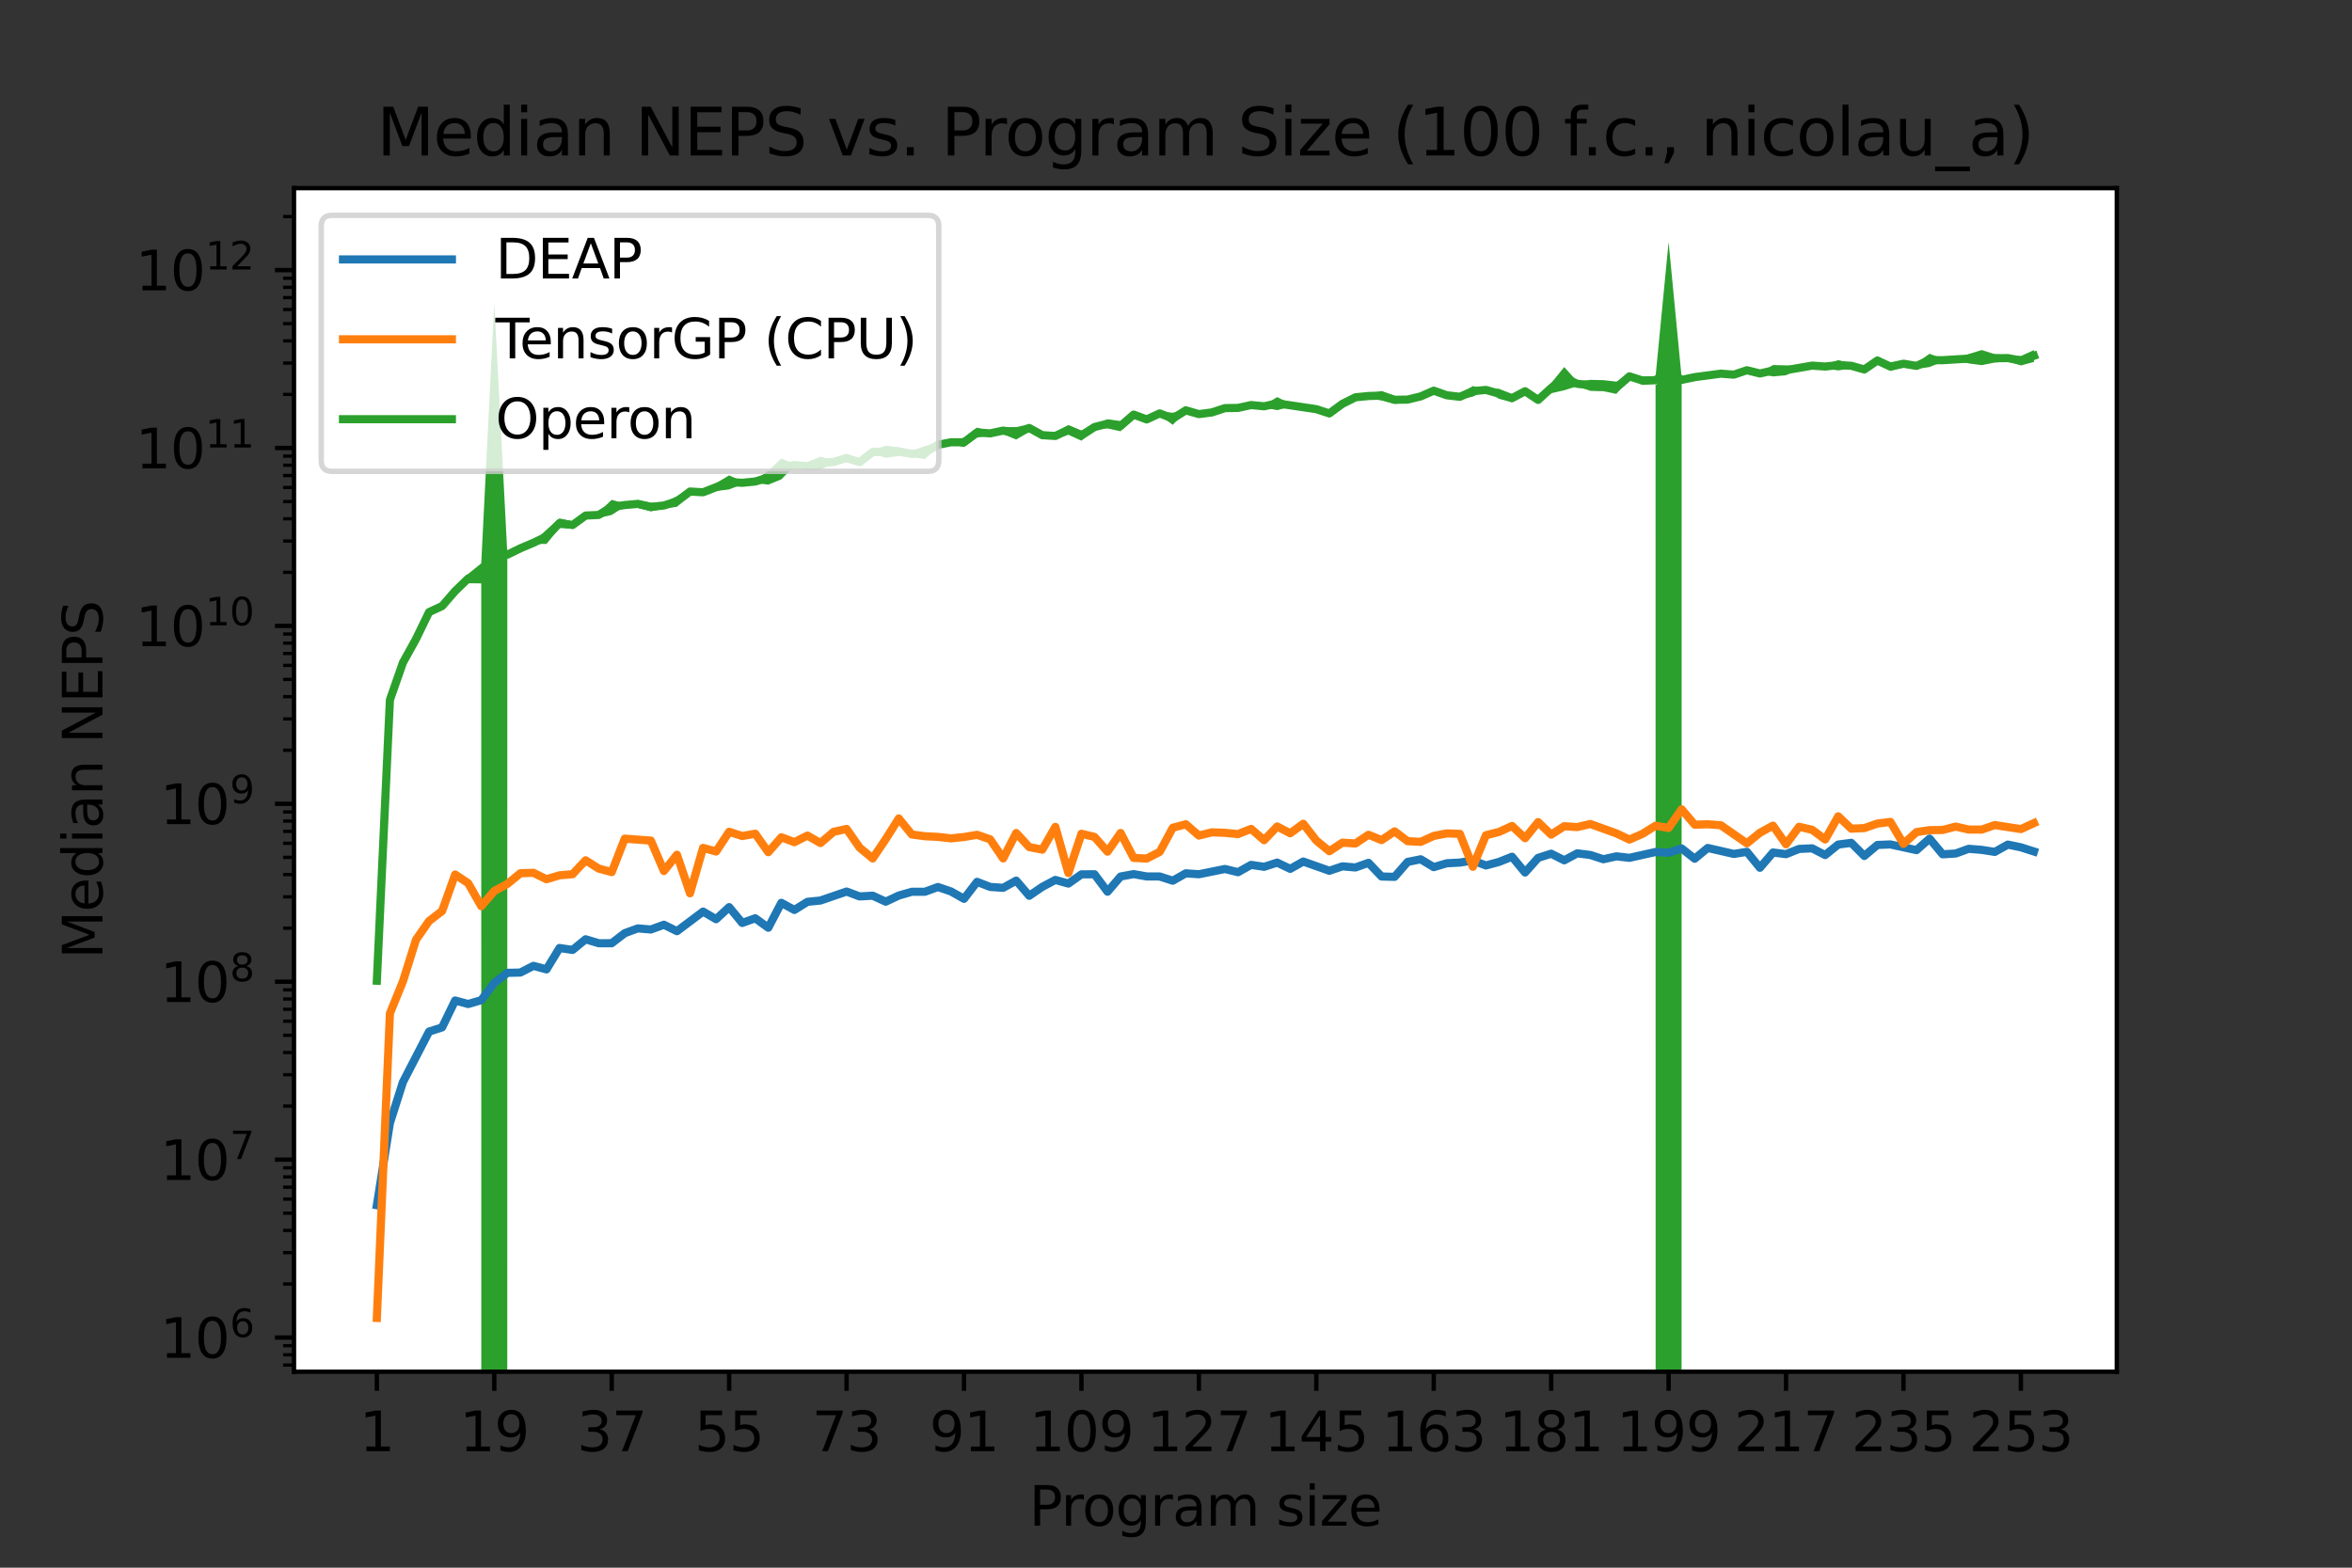 <?xml version="1.0" encoding="utf-8" standalone="no"?>
<!DOCTYPE svg PUBLIC "-//W3C//DTD SVG 1.1//EN"
  "http://www.w3.org/Graphics/SVG/1.1/DTD/svg11.dtd">
<svg xmlns:xlink="http://www.w3.org/1999/xlink" width="432pt" height="288pt" viewBox="0 0 432 288" xmlns="http://www.w3.org/2000/svg" version="1.1">
 <rect x="0" y="0" width="432" height="288" fill="#333333" stroke="none"/>
 <defs>
  <style type="text/css">*{stroke-linejoin: round; stroke-linecap: butt}</style>
 </defs>
 <g id="figure_1">
  <g id="patch_1">
   <path d="M 0 288 
L 432 288 
L 432 0 
L 0 0 
L 0 288 
z
" style="fill: none"/>
  </g>
  <g id="axes_1">
   <g id="patch_2">
    <path d="M 54 252 
L 388.8 252 
L 388.8 34.56 
L 54 34.56 
z
" style="fill: #ffffff"/>
   </g>
   <g id="PolyCollection_1">
    <path d="M 69.218 221.416 
L 69.218 221.416 
L 71.615 206.318 
L 74.011 198.788 
L 76.408 194.232 
L 78.804 189.518 
L 81.201 188.74 
L 83.598 183.803 
L 85.994 184.447 
L 88.391 183.74 
L 90.787 180.574 
L 93.184 178.723 
L 95.58 178.665 
L 97.977 177.437 
L 100.374 178.088 
L 102.77 174.156 
L 105.167 174.513 
L 107.563 172.552 
L 109.96 173.281 
L 112.356 173.278 
L 114.753 171.434 
L 117.149 170.557 
L 119.546 170.758 
L 121.943 169.884 
L 124.339 171.067 
L 126.736 169.254 
L 129.132 167.468 
L 131.529 168.867 
L 133.925 166.649 
L 136.322 169.553 
L 138.719 168.694 
L 141.115 170.435 
L 143.512 165.857 
L 145.908 167.165 
L 148.305 165.678 
L 150.701 165.434 
L 153.098 164.626 
L 155.494 163.786 
L 157.891 164.684 
L 160.288 164.547 
L 162.684 165.648 
L 165.081 164.522 
L 167.477 163.83 
L 169.874 163.829 
L 172.27 162.953 
L 174.667 163.769 
L 177.064 165.122 
L 179.46 162.004 
L 181.857 162.936 
L 184.253 163.099 
L 186.65 161.78 
L 189.046 164.562 
L 191.443 162.924 
L 193.84 161.652 
L 196.236 162.321 
L 198.633 160.626 
L 201.029 160.612 
L 203.426 163.818 
L 205.822 161.025 
L 208.219 160.583 
L 210.615 161.01 
L 213.012 161.021 
L 215.409 161.793 
L 217.805 160.436 
L 220.202 160.608 
L 222.598 160.132 
L 224.995 159.639 
L 227.391 160.231 
L 229.788 158.887 
L 232.185 159.242 
L 234.581 158.47 
L 236.978 159.618 
L 239.374 158.275 
L 241.771 159.097 
L 244.167 159.968 
L 246.564 159.156 
L 248.96 159.364 
L 251.357 158.512 
L 253.754 161.022 
L 256.15 161.088 
L 258.547 158.342 
L 260.943 157.859 
L 263.34 159.301 
L 265.736 158.588 
L 268.133 158.463 
L 270.53 158.085 
L 272.926 158.995 
L 275.323 158.344 
L 277.719 157.391 
L 280.116 160.287 
L 282.512 157.602 
L 284.909 156.833 
L 287.306 158.047 
L 289.702 156.766 
L 292.099 157.07 
L 294.495 157.852 
L 296.892 157.318 
L 299.288 157.59 
L 301.685 157.081 
L 304.081 156.518 
L 306.478 156.66 
L 308.875 155.872 
L 311.271 157.758 
L 313.668 155.779 
L 316.064 156.357 
L 318.461 156.878 
L 320.857 156.49 
L 323.254 159.419 
L 325.651 156.615 
L 328.047 156.917 
L 330.444 155.956 
L 332.84 155.848 
L 335.237 157.082 
L 337.633 155.153 
L 340.03 154.84 
L 342.426 157.249 
L 344.823 155.228 
L 347.22 155.132 
L 349.616 155.641 
L 352.013 156.18 
L 354.409 154.059 
L 356.806 156.944 
L 359.202 156.8 
L 361.599 155.934 
L 363.996 156.131 
L 366.392 156.502 
L 368.789 155.161 
L 371.185 155.662 
L 373.582 156.427 
L 373.582 156.427 
L 373.582 156.427 
L 371.185 155.662 
L 368.789 155.161 
L 366.392 156.502 
L 363.996 156.131 
L 361.599 155.934 
L 359.202 156.8 
L 356.806 156.944 
L 354.409 154.059 
L 352.013 156.18 
L 349.616 155.641 
L 347.22 155.132 
L 344.823 155.228 
L 342.426 157.249 
L 340.03 154.84 
L 337.633 155.153 
L 335.237 157.082 
L 332.84 155.848 
L 330.444 155.956 
L 328.047 156.917 
L 325.651 156.615 
L 323.254 159.419 
L 320.857 156.49 
L 318.461 156.878 
L 316.064 156.357 
L 313.668 155.779 
L 311.271 157.758 
L 308.875 155.872 
L 306.478 156.66 
L 304.081 156.518 
L 301.685 157.081 
L 299.288 157.59 
L 296.892 157.318 
L 294.495 157.852 
L 292.099 157.07 
L 289.702 156.766 
L 287.306 158.047 
L 284.909 156.833 
L 282.512 157.602 
L 280.116 160.287 
L 277.719 157.391 
L 275.323 158.344 
L 272.926 158.995 
L 270.53 158.085 
L 268.133 158.463 
L 265.736 158.588 
L 263.34 159.301 
L 260.943 157.859 
L 258.547 158.342 
L 256.15 161.088 
L 253.754 161.022 
L 251.357 158.512 
L 248.96 159.364 
L 246.564 159.156 
L 244.167 159.968 
L 241.771 159.097 
L 239.374 158.275 
L 236.978 159.618 
L 234.581 158.47 
L 232.185 159.242 
L 229.788 158.887 
L 227.391 160.231 
L 224.995 159.639 
L 222.598 160.132 
L 220.202 160.608 
L 217.805 160.436 
L 215.409 161.793 
L 213.012 161.021 
L 210.615 161.01 
L 208.219 160.583 
L 205.822 161.025 
L 203.426 163.818 
L 201.029 160.612 
L 198.633 160.626 
L 196.236 162.321 
L 193.84 161.652 
L 191.443 162.924 
L 189.046 164.562 
L 186.65 161.78 
L 184.253 163.099 
L 181.857 162.936 
L 179.46 162.004 
L 177.064 165.122 
L 174.667 163.769 
L 172.27 162.953 
L 169.874 163.829 
L 167.477 163.83 
L 165.081 164.522 
L 162.684 165.648 
L 160.288 164.547 
L 157.891 164.684 
L 155.494 163.786 
L 153.098 164.626 
L 150.701 165.434 
L 148.305 165.678 
L 145.908 167.165 
L 143.512 165.857 
L 141.115 170.435 
L 138.719 168.694 
L 136.322 169.553 
L 133.925 166.649 
L 131.529 168.867 
L 129.132 167.468 
L 126.736 169.254 
L 124.339 171.067 
L 121.943 169.884 
L 119.546 170.758 
L 117.149 170.557 
L 114.753 171.434 
L 112.356 173.278 
L 109.96 173.281 
L 107.563 172.552 
L 105.167 174.513 
L 102.77 174.156 
L 100.374 178.088 
L 97.977 177.437 
L 95.58 178.665 
L 93.184 178.723 
L 90.787 180.574 
L 88.391 183.74 
L 85.994 184.447 
L 83.598 183.803 
L 81.201 188.74 
L 78.804 189.518 
L 76.408 194.232 
L 74.011 198.788 
L 71.615 206.318 
L 69.218 221.416 
z
" clip-path="url(#p5405e47ed7)" style="fill: #1f77b4"/>
   </g>
   <g id="PolyCollection_2">
    <path d="M 69.218 242.116 
L 69.218 242.116 
L 71.615 186.187 
L 74.011 180.279 
L 76.408 172.637 
L 78.804 169.2 
L 81.201 167.367 
L 83.598 160.656 
L 85.994 162.259 
L 88.391 166.471 
L 90.787 163.687 
L 93.184 162.397 
L 95.58 160.423 
L 97.977 160.343 
L 100.374 161.525 
L 102.77 160.802 
L 105.167 160.599 
L 107.563 158.045 
L 109.96 159.563 
L 112.356 160.214 
L 114.753 154.067 
L 117.149 154.226 
L 119.546 154.428 
L 121.943 160.017 
L 124.339 157.023 
L 126.736 164.109 
L 129.132 155.767 
L 131.529 156.432 
L 133.925 152.809 
L 136.322 153.588 
L 138.719 153.16 
L 141.115 156.554 
L 143.512 153.814 
L 145.908 154.712 
L 148.305 153.505 
L 150.701 154.878 
L 153.098 152.822 
L 155.494 152.282 
L 157.891 155.719 
L 160.288 157.707 
L 162.684 154.16 
L 165.081 150.361 
L 167.477 153.307 
L 169.874 153.625 
L 172.27 153.747 
L 174.667 154.019 
L 177.064 153.768 
L 179.46 153.366 
L 181.857 154.188 
L 184.253 157.701 
L 186.65 153.031 
L 189.046 155.626 
L 191.443 156.088 
L 193.84 151.907 
L 196.236 160.388 
L 198.633 153.168 
L 201.029 153.752 
L 203.426 156.461 
L 205.822 153.024 
L 208.219 157.604 
L 210.615 157.726 
L 213.012 156.498 
L 215.409 152.063 
L 217.805 151.427 
L 220.202 153.502 
L 222.598 152.906 
L 224.995 152.999 
L 227.391 153.233 
L 229.788 152.277 
L 232.185 154.355 
L 234.581 151.829 
L 236.978 153.083 
L 239.374 151.334 
L 241.771 154.413 
L 244.167 156.377 
L 246.564 154.809 
L 248.96 154.953 
L 251.357 153.357 
L 253.754 154.331 
L 256.15 152.731 
L 258.547 154.532 
L 260.943 154.658 
L 263.34 153.568 
L 265.736 153.107 
L 268.133 153.189 
L 270.53 159.235 
L 272.926 153.439 
L 275.323 152.84 
L 277.719 151.738 
L 280.116 153.986 
L 282.512 151.032 
L 284.909 153.329 
L 287.306 151.788 
L 289.702 151.94 
L 292.099 151.376 
L 294.495 152.184 
L 296.892 153.103 
L 299.288 154.233 
L 301.685 153.184 
L 304.081 151.694 
L 306.478 152.102 
L 308.875 148.68 
L 311.271 151.505 
L 313.668 151.426 
L 316.064 151.603 
L 318.461 153.222 
L 320.857 154.924 
L 323.254 152.985 
L 325.651 151.675 
L 328.047 155.099 
L 330.444 151.888 
L 332.84 152.441 
L 335.237 154.22 
L 337.633 149.966 
L 340.03 152.237 
L 342.426 152.129 
L 344.823 151.296 
L 347.22 150.996 
L 349.616 155.03 
L 352.013 152.864 
L 354.409 152.508 
L 356.806 152.476 
L 359.202 151.852 
L 361.599 152.394 
L 363.996 152.405 
L 366.392 151.57 
L 368.789 151.917 
L 371.185 152.314 
L 373.582 151.213 
L 373.582 151.213 
L 373.582 151.213 
L 371.185 152.314 
L 368.789 151.917 
L 366.392 151.57 
L 363.996 152.405 
L 361.599 152.394 
L 359.202 151.852 
L 356.806 152.476 
L 354.409 152.508 
L 352.013 152.864 
L 349.616 155.03 
L 347.22 150.996 
L 344.823 151.296 
L 342.426 152.129 
L 340.03 152.237 
L 337.633 149.966 
L 335.237 154.22 
L 332.84 152.441 
L 330.444 151.888 
L 328.047 155.099 
L 325.651 151.675 
L 323.254 152.985 
L 320.857 154.924 
L 318.461 153.222 
L 316.064 151.603 
L 313.668 151.426 
L 311.271 151.505 
L 308.875 148.68 
L 306.478 152.102 
L 304.081 151.694 
L 301.685 153.184 
L 299.288 154.233 
L 296.892 153.103 
L 294.495 152.184 
L 292.099 151.376 
L 289.702 151.94 
L 287.306 151.788 
L 284.909 153.329 
L 282.512 151.032 
L 280.116 153.986 
L 277.719 151.738 
L 275.323 152.84 
L 272.926 153.439 
L 270.53 159.235 
L 268.133 153.189 
L 265.736 153.107 
L 263.34 153.568 
L 260.943 154.658 
L 258.547 154.532 
L 256.15 152.731 
L 253.754 154.331 
L 251.357 153.357 
L 248.96 154.953 
L 246.564 154.809 
L 244.167 156.377 
L 241.771 154.413 
L 239.374 151.334 
L 236.978 153.083 
L 234.581 151.829 
L 232.185 154.355 
L 229.788 152.277 
L 227.391 153.233 
L 224.995 152.999 
L 222.598 152.906 
L 220.202 153.502 
L 217.805 151.427 
L 215.409 152.063 
L 213.012 156.498 
L 210.615 157.726 
L 208.219 157.604 
L 205.822 153.024 
L 203.426 156.461 
L 201.029 153.752 
L 198.633 153.168 
L 196.236 160.388 
L 193.84 151.907 
L 191.443 156.088 
L 189.046 155.626 
L 186.65 153.031 
L 184.253 157.701 
L 181.857 154.188 
L 179.46 153.366 
L 177.064 153.768 
L 174.667 154.019 
L 172.27 153.747 
L 169.874 153.625 
L 167.477 153.307 
L 165.081 150.361 
L 162.684 154.16 
L 160.288 157.707 
L 157.891 155.719 
L 155.494 152.282 
L 153.098 152.822 
L 150.701 154.878 
L 148.305 153.505 
L 145.908 154.712 
L 143.512 153.814 
L 141.115 156.554 
L 138.719 153.16 
L 136.322 153.588 
L 133.925 152.809 
L 131.529 156.432 
L 129.132 155.767 
L 126.736 164.109 
L 124.339 157.023 
L 121.943 160.017 
L 119.546 154.428 
L 117.149 154.226 
L 114.753 154.067 
L 112.356 160.214 
L 109.96 159.563 
L 107.563 158.045 
L 105.167 160.599 
L 102.77 160.802 
L 100.374 161.525 
L 97.977 160.343 
L 95.58 160.423 
L 93.184 162.397 
L 90.787 163.687 
L 88.391 166.471 
L 85.994 162.259 
L 83.598 160.656 
L 81.201 167.367 
L 78.804 169.2 
L 76.408 172.637 
L 74.011 180.279 
L 71.615 186.187 
L 69.218 242.116 
z
" clip-path="url(#p5405e47ed7)" style="fill: #ff7f0e"/>
   </g>
   <g id="PolyCollection_3">
    <path d="M 69.218 179.746 
L 69.218 180.608 
L 71.615 129.265 
L 74.011 122.837 
L 76.408 117.785 
L 78.804 113.274 
L 81.201 111.794 
L 83.598 108.725 
L 85.994 107.148 
L 88.391 107.177 
L 90.787 33125.784 
L 93.184 102.12 
L 95.58 101.075 
L 97.977 99.91 
L 100.374 99.931 
L 102.77 96.993 
L 105.167 97.14 
L 107.563 95.03 
L 109.96 95.141 
L 112.356 94.6 
L 114.753 93.05 
L 117.149 93.306 
L 119.546 93.943 
L 121.943 93.428 
L 124.339 93.104 
L 126.736 90.868 
L 129.132 91.039 
L 131.529 90.212 
L 133.925 89.911 
L 136.322 88.957 
L 138.719 88.715 
L 141.115 89.037 
L 143.512 88.062 
L 145.908 85.614 
L 148.305 86.503 
L 150.701 86.254 
L 153.098 85.24 
L 155.494 84.899 
L 157.891 85.426 
L 160.288 83.379 
L 162.684 84.098 
L 165.081 83.771 
L 167.477 83.95 
L 169.874 84.336 
L 172.27 82.146 
L 174.667 81.572 
L 177.064 82.129 
L 179.46 80.389 
L 181.857 79.998 
L 184.253 79.777 
L 186.65 80.746 
L 189.046 79.339 
L 191.443 80.335 
L 193.84 80.637 
L 196.236 79.866 
L 198.633 80.965 
L 201.029 78.778 
L 203.426 78.707 
L 205.822 79.231 
L 208.219 76.574 
L 210.615 77.242 
L 213.012 76.28 
L 215.409 78.046 
L 217.805 75.47 
L 220.202 76.405 
L 222.598 76.429 
L 224.995 75.669 
L 227.391 75.44 
L 229.788 74.674 
L 232.185 74.858 
L 234.581 75.35 
L 236.978 74.735 
L 239.374 75.216 
L 241.771 75.381 
L 244.167 76.654 
L 246.564 74.566 
L 248.96 73.213 
L 251.357 73.152 
L 253.754 73.578 
L 256.15 74.193 
L 258.547 73.976 
L 260.943 73.418 
L 263.34 72.275 
L 265.736 72.972 
L 268.133 73.387 
L 270.53 72.858 
L 272.926 71.718 
L 275.323 73.263 
L 277.719 73.88 
L 280.116 72.287 
L 282.512 73.916 
L 284.909 72.24 
L 287.306 71.698 
L 289.702 70.956 
L 292.099 71.806 
L 294.495 71.874 
L 296.892 72.363 
L 299.288 69.404 
L 301.685 70.724 
L 304.081 70.508 
L 306.478 33125.784 
L 308.875 70.185 
L 311.271 70.002 
L 313.668 69.396 
L 316.064 69.034 
L 318.461 69.245 
L 320.857 68.672 
L 323.254 68.671 
L 325.651 69.156 
L 328.047 68.937 
L 330.444 67.783 
L 332.84 67.507 
L 335.237 67.678 
L 337.633 68.053 
L 340.03 67.682 
L 342.426 68.216 
L 344.823 66.473 
L 347.22 68.135 
L 349.616 67.419 
L 352.013 67.784 
L 354.409 67.425 
L 356.806 66.459 
L 359.202 66.191 
L 361.599 66.764 
L 363.996 67.082 
L 366.392 66.603 
L 368.789 66.364 
L 371.185 67.132 
L 373.582 66.495 
L 373.582 64.311 
L 373.582 64.311 
L 371.185 65.417 
L 368.789 65.233 
L 366.392 65.071 
L 363.996 64.306 
L 361.599 65.034 
L 359.202 65.927 
L 356.806 65.893 
L 354.409 64.988 
L 352.013 66.67 
L 349.616 66.242 
L 347.22 66.609 
L 344.823 65.989 
L 342.426 67.543 
L 340.03 66.727 
L 337.633 66.157 
L 335.237 66.998 
L 332.84 66.839 
L 330.444 67.281 
L 328.047 67.119 
L 325.651 67.056 
L 323.254 68.554 
L 320.857 67.392 
L 318.461 68.423 
L 316.064 68.27 
L 313.668 68.642 
L 311.271 68.602 
L 308.875 69.409 
L 306.478 44.444 
L 304.081 69.19 
L 301.685 69.147 
L 299.288 68.882 
L 296.892 70.113 
L 294.495 69.837 
L 292.099 69.789 
L 289.702 70.076 
L 287.306 67.427 
L 284.909 70.382 
L 282.512 73.034 
L 280.116 71.471 
L 277.719 72.448 
L 275.323 71.418 
L 272.926 71.553 
L 270.53 70.923 
L 268.133 72.416 
L 265.736 72.265 
L 263.34 71.286 
L 260.943 72.251 
L 258.547 72.864 
L 256.15 72.731 
L 253.754 71.834 
L 251.357 72.358 
L 248.96 72.768 
L 246.564 73.818 
L 244.167 75.278 
L 241.771 74.962 
L 239.374 74.335 
L 236.978 74.125 
L 234.581 72.949 
L 232.185 74.429 
L 229.788 74.153 
L 227.391 74.453 
L 224.995 74.312 
L 222.598 75.126 
L 220.202 75.756 
L 217.805 75.291 
L 215.409 75.823 
L 213.012 75.616 
L 210.615 76.86 
L 208.219 75.765 
L 205.822 77.348 
L 203.426 77.025 
L 201.029 78.126 
L 198.633 79.092 
L 196.236 78.085 
L 193.84 79.564 
L 191.443 79.57 
L 189.046 77.949 
L 186.65 78.463 
L 184.253 78.461 
L 181.857 79.239 
L 179.46 78.559 
L 177.064 80.426 
L 174.667 80.933 
L 172.27 81.306 
L 169.874 81.96 
L 167.477 82.827 
L 165.081 82.167 
L 162.684 81.886 
L 160.288 82.695 
L 157.891 84.396 
L 155.494 83.423 
L 153.098 84.517 
L 150.701 83.906 
L 148.305 84.883 
L 145.908 85.234 
L 143.512 84.224 
L 141.115 86.496 
L 138.719 88.208 
L 136.322 88.432 
L 133.925 87.33 
L 131.529 88.756 
L 129.132 89.859 
L 126.736 89.757 
L 124.339 91.165 
L 121.943 92.32 
L 119.546 92.361 
L 117.149 91.871 
L 114.753 92.518 
L 112.356 91.821 
L 109.96 94.079 
L 107.563 94.402 
L 105.167 95.795 
L 102.77 95.241 
L 100.374 97.323 
L 97.977 99.523 
L 95.58 100.396 
L 93.184 101.689 
L 90.787 55.575 
L 88.391 103.49 
L 85.994 105.435 
L 83.598 108.442 
L 81.201 110.903 
L 78.804 111.676 
L 76.408 117.017 
L 74.011 120.693 
L 71.615 127.923 
L 69.218 179.746 
z
" clip-path="url(#p5405e47ed7)" style="fill: #2ca02c"/>
   </g>
   <g id="matplotlib.axis_1">
    <g id="xtick_1">
     <g id="line2d_1">
      <defs>
       <path id="m39f143761e" d="M 0 0 
L 0 3.5 
" style="stroke: #000000; stroke-width: 0.8"/>
      </defs>
      <g>
       <use xlink:href="#m39f143761e" x="69.218" y="252" style="stroke: #000000; stroke-width: 0.8"/>
      </g>
     </g>
     <g id="text_1">
      <!-- 1 -->
      <g transform="translate(66.037 266.598)scale(0.1 -0.1)">
       <defs>
        <path id="DejaVuSans-31" d="M 794 531 
L 1825 531 
L 1825 4091 
L 703 3866 
L 703 4441 
L 1819 4666 
L 2450 4666 
L 2450 531 
L 3481 531 
L 3481 0 
L 794 0 
L 794 531 
z
" transform="scale(0.016)"/>
       </defs>
       <use xlink:href="#DejaVuSans-31"/>
      </g>
     </g>
    </g>
    <g id="xtick_2">
     <g id="line2d_2">
      <g>
       <use xlink:href="#m39f143761e" x="90.787" y="252" style="stroke: #000000; stroke-width: 0.8"/>
      </g>
     </g>
     <g id="text_2">
      <!-- 19 -->
      <g transform="translate(84.425 266.598)scale(0.1 -0.1)">
       <defs>
        <path id="DejaVuSans-39" d="M 703 97 
L 703 672 
Q 941 559 1184 500 
Q 1428 441 1663 441 
Q 2288 441 2617 861 
Q 2947 1281 2994 2138 
Q 2813 1869 2534 1725 
Q 2256 1581 1919 1581 
Q 1219 1581 811 2004 
Q 403 2428 403 3163 
Q 403 3881 828 4315 
Q 1253 4750 1959 4750 
Q 2769 4750 3195 4129 
Q 3622 3509 3622 2328 
Q 3622 1225 3098 567 
Q 2575 -91 1691 -91 
Q 1453 -91 1209 -44 
Q 966 3 703 97 
z
M 1959 2075 
Q 2384 2075 2632 2365 
Q 2881 2656 2881 3163 
Q 2881 3666 2632 3958 
Q 2384 4250 1959 4250 
Q 1534 4250 1286 3958 
Q 1038 3666 1038 3163 
Q 1038 2656 1286 2365 
Q 1534 2075 1959 2075 
z
" transform="scale(0.016)"/>
       </defs>
       <use xlink:href="#DejaVuSans-31"/>
       <use xlink:href="#DejaVuSans-39" x="63.623"/>
      </g>
     </g>
    </g>
    <g id="xtick_3">
     <g id="line2d_3">
      <g>
       <use xlink:href="#m39f143761e" x="112.356" y="252" style="stroke: #000000; stroke-width: 0.8"/>
      </g>
     </g>
     <g id="text_3">
      <!-- 37 -->
      <g transform="translate(105.994 266.598)scale(0.1 -0.1)">
       <defs>
        <path id="DejaVuSans-33" d="M 2597 2516 
Q 3050 2419 3304 2112 
Q 3559 1806 3559 1356 
Q 3559 666 3084 287 
Q 2609 -91 1734 -91 
Q 1441 -91 1130 -33 
Q 819 25 488 141 
L 488 750 
Q 750 597 1062 519 
Q 1375 441 1716 441 
Q 2309 441 2620 675 
Q 2931 909 2931 1356 
Q 2931 1769 2642 2001 
Q 2353 2234 1838 2234 
L 1294 2234 
L 1294 2753 
L 1863 2753 
Q 2328 2753 2575 2939 
Q 2822 3125 2822 3475 
Q 2822 3834 2567 4026 
Q 2313 4219 1838 4219 
Q 1578 4219 1281 4162 
Q 984 4106 628 3988 
L 628 4550 
Q 988 4650 1302 4700 
Q 1616 4750 1894 4750 
Q 2613 4750 3031 4423 
Q 3450 4097 3450 3541 
Q 3450 3153 3228 2886 
Q 3006 2619 2597 2516 
z
" transform="scale(0.016)"/>
        <path id="DejaVuSans-37" d="M 525 4666 
L 3525 4666 
L 3525 4397 
L 1831 0 
L 1172 0 
L 2766 4134 
L 525 4134 
L 525 4666 
z
" transform="scale(0.016)"/>
       </defs>
       <use xlink:href="#DejaVuSans-33"/>
       <use xlink:href="#DejaVuSans-37" x="63.623"/>
      </g>
     </g>
    </g>
    <g id="xtick_4">
     <g id="line2d_4">
      <g>
       <use xlink:href="#m39f143761e" x="133.925" y="252" style="stroke: #000000; stroke-width: 0.8"/>
      </g>
     </g>
     <g id="text_4">
      <!-- 55 -->
      <g transform="translate(127.563 266.598)scale(0.1 -0.1)">
       <defs>
        <path id="DejaVuSans-35" d="M 691 4666 
L 3169 4666 
L 3169 4134 
L 1269 4134 
L 1269 2991 
Q 1406 3038 1543 3061 
Q 1681 3084 1819 3084 
Q 2600 3084 3056 2656 
Q 3513 2228 3513 1497 
Q 3513 744 3044 326 
Q 2575 -91 1722 -91 
Q 1428 -91 1123 -41 
Q 819 9 494 109 
L 494 744 
Q 775 591 1075 516 
Q 1375 441 1709 441 
Q 2250 441 2565 725 
Q 2881 1009 2881 1497 
Q 2881 1984 2565 2268 
Q 2250 2553 1709 2553 
Q 1456 2553 1204 2497 
Q 953 2441 691 2322 
L 691 4666 
z
" transform="scale(0.016)"/>
       </defs>
       <use xlink:href="#DejaVuSans-35"/>
       <use xlink:href="#DejaVuSans-35" x="63.623"/>
      </g>
     </g>
    </g>
    <g id="xtick_5">
     <g id="line2d_5">
      <g>
       <use xlink:href="#m39f143761e" x="155.494" y="252" style="stroke: #000000; stroke-width: 0.8"/>
      </g>
     </g>
     <g id="text_5">
      <!-- 73 -->
      <g transform="translate(149.132 266.598)scale(0.1 -0.1)">
       <use xlink:href="#DejaVuSans-37"/>
       <use xlink:href="#DejaVuSans-33" x="63.623"/>
      </g>
     </g>
    </g>
    <g id="xtick_6">
     <g id="line2d_6">
      <g>
       <use xlink:href="#m39f143761e" x="177.064" y="252" style="stroke: #000000; stroke-width: 0.8"/>
      </g>
     </g>
     <g id="text_6">
      <!-- 91 -->
      <g transform="translate(170.701 266.598)scale(0.1 -0.1)">
       <use xlink:href="#DejaVuSans-39"/>
       <use xlink:href="#DejaVuSans-31" x="63.623"/>
      </g>
     </g>
    </g>
    <g id="xtick_7">
     <g id="line2d_7">
      <g>
       <use xlink:href="#m39f143761e" x="198.633" y="252" style="stroke: #000000; stroke-width: 0.8"/>
      </g>
     </g>
     <g id="text_7">
      <!-- 109 -->
      <g transform="translate(189.089 266.598)scale(0.1 -0.1)">
       <defs>
        <path id="DejaVuSans-30" d="M 2034 4250 
Q 1547 4250 1301 3770 
Q 1056 3291 1056 2328 
Q 1056 1369 1301 889 
Q 1547 409 2034 409 
Q 2525 409 2770 889 
Q 3016 1369 3016 2328 
Q 3016 3291 2770 3770 
Q 2525 4250 2034 4250 
z
M 2034 4750 
Q 2819 4750 3233 4129 
Q 3647 3509 3647 2328 
Q 3647 1150 3233 529 
Q 2819 -91 2034 -91 
Q 1250 -91 836 529 
Q 422 1150 422 2328 
Q 422 3509 836 4129 
Q 1250 4750 2034 4750 
z
" transform="scale(0.016)"/>
       </defs>
       <use xlink:href="#DejaVuSans-31"/>
       <use xlink:href="#DejaVuSans-30" x="63.623"/>
       <use xlink:href="#DejaVuSans-39" x="127.246"/>
      </g>
     </g>
    </g>
    <g id="xtick_8">
     <g id="line2d_8">
      <g>
       <use xlink:href="#m39f143761e" x="220.202" y="252" style="stroke: #000000; stroke-width: 0.8"/>
      </g>
     </g>
     <g id="text_8">
      <!-- 127 -->
      <g transform="translate(210.658 266.598)scale(0.1 -0.1)">
       <defs>
        <path id="DejaVuSans-32" d="M 1228 531 
L 3431 531 
L 3431 0 
L 469 0 
L 469 531 
Q 828 903 1448 1529 
Q 2069 2156 2228 2338 
Q 2531 2678 2651 2914 
Q 2772 3150 2772 3378 
Q 2772 3750 2511 3984 
Q 2250 4219 1831 4219 
Q 1534 4219 1204 4116 
Q 875 4013 500 3803 
L 500 4441 
Q 881 4594 1212 4672 
Q 1544 4750 1819 4750 
Q 2544 4750 2975 4387 
Q 3406 4025 3406 3419 
Q 3406 3131 3298 2873 
Q 3191 2616 2906 2266 
Q 2828 2175 2409 1742 
Q 1991 1309 1228 531 
z
" transform="scale(0.016)"/>
       </defs>
       <use xlink:href="#DejaVuSans-31"/>
       <use xlink:href="#DejaVuSans-32" x="63.623"/>
       <use xlink:href="#DejaVuSans-37" x="127.246"/>
      </g>
     </g>
    </g>
    <g id="xtick_9">
     <g id="line2d_9">
      <g>
       <use xlink:href="#m39f143761e" x="241.771" y="252" style="stroke: #000000; stroke-width: 0.8"/>
      </g>
     </g>
     <g id="text_9">
      <!-- 145 -->
      <g transform="translate(232.227 266.598)scale(0.1 -0.1)">
       <defs>
        <path id="DejaVuSans-34" d="M 2419 4116 
L 825 1625 
L 2419 1625 
L 2419 4116 
z
M 2253 4666 
L 3047 4666 
L 3047 1625 
L 3713 1625 
L 3713 1100 
L 3047 1100 
L 3047 0 
L 2419 0 
L 2419 1100 
L 313 1100 
L 313 1709 
L 2253 4666 
z
" transform="scale(0.016)"/>
       </defs>
       <use xlink:href="#DejaVuSans-31"/>
       <use xlink:href="#DejaVuSans-34" x="63.623"/>
       <use xlink:href="#DejaVuSans-35" x="127.246"/>
      </g>
     </g>
    </g>
    <g id="xtick_10">
     <g id="line2d_10">
      <g>
       <use xlink:href="#m39f143761e" x="263.34" y="252" style="stroke: #000000; stroke-width: 0.8"/>
      </g>
     </g>
     <g id="text_10">
      <!-- 163 -->
      <g transform="translate(253.796 266.598)scale(0.1 -0.1)">
       <defs>
        <path id="DejaVuSans-36" d="M 2113 2584 
Q 1688 2584 1439 2293 
Q 1191 2003 1191 1497 
Q 1191 994 1439 701 
Q 1688 409 2113 409 
Q 2538 409 2786 701 
Q 3034 994 3034 1497 
Q 3034 2003 2786 2293 
Q 2538 2584 2113 2584 
z
M 3366 4563 
L 3366 3988 
Q 3128 4100 2886 4159 
Q 2644 4219 2406 4219 
Q 1781 4219 1451 3797 
Q 1122 3375 1075 2522 
Q 1259 2794 1537 2939 
Q 1816 3084 2150 3084 
Q 2853 3084 3261 2657 
Q 3669 2231 3669 1497 
Q 3669 778 3244 343 
Q 2819 -91 2113 -91 
Q 1303 -91 875 529 
Q 447 1150 447 2328 
Q 447 3434 972 4092 
Q 1497 4750 2381 4750 
Q 2619 4750 2861 4703 
Q 3103 4656 3366 4563 
z
" transform="scale(0.016)"/>
       </defs>
       <use xlink:href="#DejaVuSans-31"/>
       <use xlink:href="#DejaVuSans-36" x="63.623"/>
       <use xlink:href="#DejaVuSans-33" x="127.246"/>
      </g>
     </g>
    </g>
    <g id="xtick_11">
     <g id="line2d_11">
      <g>
       <use xlink:href="#m39f143761e" x="284.909" y="252" style="stroke: #000000; stroke-width: 0.8"/>
      </g>
     </g>
     <g id="text_11">
      <!-- 181 -->
      <g transform="translate(275.365 266.598)scale(0.1 -0.1)">
       <defs>
        <path id="DejaVuSans-38" d="M 2034 2216 
Q 1584 2216 1326 1975 
Q 1069 1734 1069 1313 
Q 1069 891 1326 650 
Q 1584 409 2034 409 
Q 2484 409 2743 651 
Q 3003 894 3003 1313 
Q 3003 1734 2745 1975 
Q 2488 2216 2034 2216 
z
M 1403 2484 
Q 997 2584 770 2862 
Q 544 3141 544 3541 
Q 544 4100 942 4425 
Q 1341 4750 2034 4750 
Q 2731 4750 3128 4425 
Q 3525 4100 3525 3541 
Q 3525 3141 3298 2862 
Q 3072 2584 2669 2484 
Q 3125 2378 3379 2068 
Q 3634 1759 3634 1313 
Q 3634 634 3220 271 
Q 2806 -91 2034 -91 
Q 1263 -91 848 271 
Q 434 634 434 1313 
Q 434 1759 690 2068 
Q 947 2378 1403 2484 
z
M 1172 3481 
Q 1172 3119 1398 2916 
Q 1625 2713 2034 2713 
Q 2441 2713 2670 2916 
Q 2900 3119 2900 3481 
Q 2900 3844 2670 4047 
Q 2441 4250 2034 4250 
Q 1625 4250 1398 4047 
Q 1172 3844 1172 3481 
z
" transform="scale(0.016)"/>
       </defs>
       <use xlink:href="#DejaVuSans-31"/>
       <use xlink:href="#DejaVuSans-38" x="63.623"/>
       <use xlink:href="#DejaVuSans-31" x="127.246"/>
      </g>
     </g>
    </g>
    <g id="xtick_12">
     <g id="line2d_12">
      <g>
       <use xlink:href="#m39f143761e" x="306.478" y="252" style="stroke: #000000; stroke-width: 0.8"/>
      </g>
     </g>
     <g id="text_12">
      <!-- 199 -->
      <g transform="translate(296.934 266.598)scale(0.1 -0.1)">
       <use xlink:href="#DejaVuSans-31"/>
       <use xlink:href="#DejaVuSans-39" x="63.623"/>
       <use xlink:href="#DejaVuSans-39" x="127.246"/>
      </g>
     </g>
    </g>
    <g id="xtick_13">
     <g id="line2d_13">
      <g>
       <use xlink:href="#m39f143761e" x="328.047" y="252" style="stroke: #000000; stroke-width: 0.8"/>
      </g>
     </g>
     <g id="text_13">
      <!-- 217 -->
      <g transform="translate(318.503 266.598)scale(0.1 -0.1)">
       <use xlink:href="#DejaVuSans-32"/>
       <use xlink:href="#DejaVuSans-31" x="63.623"/>
       <use xlink:href="#DejaVuSans-37" x="127.246"/>
      </g>
     </g>
    </g>
    <g id="xtick_14">
     <g id="line2d_14">
      <g>
       <use xlink:href="#m39f143761e" x="349.616" y="252" style="stroke: #000000; stroke-width: 0.8"/>
      </g>
     </g>
     <g id="text_14">
      <!-- 235 -->
      <g transform="translate(340.072 266.598)scale(0.1 -0.1)">
       <use xlink:href="#DejaVuSans-32"/>
       <use xlink:href="#DejaVuSans-33" x="63.623"/>
       <use xlink:href="#DejaVuSans-35" x="127.246"/>
      </g>
     </g>
    </g>
    <g id="xtick_15">
     <g id="line2d_15">
      <g>
       <use xlink:href="#m39f143761e" x="371.185" y="252" style="stroke: #000000; stroke-width: 0.8"/>
      </g>
     </g>
     <g id="text_15">
      <!-- 253 -->
      <g transform="translate(361.642 266.598)scale(0.1 -0.1)">
       <use xlink:href="#DejaVuSans-32"/>
       <use xlink:href="#DejaVuSans-35" x="63.623"/>
       <use xlink:href="#DejaVuSans-33" x="127.246"/>
      </g>
     </g>
    </g>
    <g id="text_16">
     <!-- Program size -->
     <g transform="translate(189.023 280.277)scale(0.1 -0.1)">
      <defs>
       <path id="DejaVuSans-50" d="M 1259 4147 
L 1259 2394 
L 2053 2394 
Q 2494 2394 2734 2622 
Q 2975 2850 2975 3272 
Q 2975 3691 2734 3919 
Q 2494 4147 2053 4147 
L 1259 4147 
z
M 628 4666 
L 2053 4666 
Q 2838 4666 3239 4311 
Q 3641 3956 3641 3272 
Q 3641 2581 3239 2228 
Q 2838 1875 2053 1875 
L 1259 1875 
L 1259 0 
L 628 0 
L 628 4666 
z
" transform="scale(0.016)"/>
       <path id="DejaVuSans-72" d="M 2631 2963 
Q 2534 3019 2420 3045 
Q 2306 3072 2169 3072 
Q 1681 3072 1420 2755 
Q 1159 2438 1159 1844 
L 1159 0 
L 581 0 
L 581 3500 
L 1159 3500 
L 1159 2956 
Q 1341 3275 1631 3429 
Q 1922 3584 2338 3584 
Q 2397 3584 2469 3576 
Q 2541 3569 2628 3553 
L 2631 2963 
z
" transform="scale(0.016)"/>
       <path id="DejaVuSans-6f" d="M 1959 3097 
Q 1497 3097 1228 2736 
Q 959 2375 959 1747 
Q 959 1119 1226 758 
Q 1494 397 1959 397 
Q 2419 397 2687 759 
Q 2956 1122 2956 1747 
Q 2956 2369 2687 2733 
Q 2419 3097 1959 3097 
z
M 1959 3584 
Q 2709 3584 3137 3096 
Q 3566 2609 3566 1747 
Q 3566 888 3137 398 
Q 2709 -91 1959 -91 
Q 1206 -91 779 398 
Q 353 888 353 1747 
Q 353 2609 779 3096 
Q 1206 3584 1959 3584 
z
" transform="scale(0.016)"/>
       <path id="DejaVuSans-67" d="M 2906 1791 
Q 2906 2416 2648 2759 
Q 2391 3103 1925 3103 
Q 1463 3103 1205 2759 
Q 947 2416 947 1791 
Q 947 1169 1205 825 
Q 1463 481 1925 481 
Q 2391 481 2648 825 
Q 2906 1169 2906 1791 
z
M 3481 434 
Q 3481 -459 3084 -895 
Q 2688 -1331 1869 -1331 
Q 1566 -1331 1297 -1286 
Q 1028 -1241 775 -1147 
L 775 -588 
Q 1028 -725 1275 -790 
Q 1522 -856 1778 -856 
Q 2344 -856 2625 -561 
Q 2906 -266 2906 331 
L 2906 616 
Q 2728 306 2450 153 
Q 2172 0 1784 0 
Q 1141 0 747 490 
Q 353 981 353 1791 
Q 353 2603 747 3093 
Q 1141 3584 1784 3584 
Q 2172 3584 2450 3431 
Q 2728 3278 2906 2969 
L 2906 3500 
L 3481 3500 
L 3481 434 
z
" transform="scale(0.016)"/>
       <path id="DejaVuSans-61" d="M 2194 1759 
Q 1497 1759 1228 1600 
Q 959 1441 959 1056 
Q 959 750 1161 570 
Q 1363 391 1709 391 
Q 2188 391 2477 730 
Q 2766 1069 2766 1631 
L 2766 1759 
L 2194 1759 
z
M 3341 1997 
L 3341 0 
L 2766 0 
L 2766 531 
Q 2569 213 2275 61 
Q 1981 -91 1556 -91 
Q 1019 -91 701 211 
Q 384 513 384 1019 
Q 384 1609 779 1909 
Q 1175 2209 1959 2209 
L 2766 2209 
L 2766 2266 
Q 2766 2663 2505 2880 
Q 2244 3097 1772 3097 
Q 1472 3097 1187 3025 
Q 903 2953 641 2809 
L 641 3341 
Q 956 3463 1253 3523 
Q 1550 3584 1831 3584 
Q 2591 3584 2966 3190 
Q 3341 2797 3341 1997 
z
" transform="scale(0.016)"/>
       <path id="DejaVuSans-6d" d="M 3328 2828 
Q 3544 3216 3844 3400 
Q 4144 3584 4550 3584 
Q 5097 3584 5394 3201 
Q 5691 2819 5691 2113 
L 5691 0 
L 5113 0 
L 5113 2094 
Q 5113 2597 4934 2840 
Q 4756 3084 4391 3084 
Q 3944 3084 3684 2787 
Q 3425 2491 3425 1978 
L 3425 0 
L 2847 0 
L 2847 2094 
Q 2847 2600 2669 2842 
Q 2491 3084 2119 3084 
Q 1678 3084 1418 2786 
Q 1159 2488 1159 1978 
L 1159 0 
L 581 0 
L 581 3500 
L 1159 3500 
L 1159 2956 
Q 1356 3278 1631 3431 
Q 1906 3584 2284 3584 
Q 2666 3584 2933 3390 
Q 3200 3197 3328 2828 
z
" transform="scale(0.016)"/>
       <path id="DejaVuSans-20" transform="scale(0.016)"/>
       <path id="DejaVuSans-73" d="M 2834 3397 
L 2834 2853 
Q 2591 2978 2328 3040 
Q 2066 3103 1784 3103 
Q 1356 3103 1142 2972 
Q 928 2841 928 2578 
Q 928 2378 1081 2264 
Q 1234 2150 1697 2047 
L 1894 2003 
Q 2506 1872 2764 1633 
Q 3022 1394 3022 966 
Q 3022 478 2636 193 
Q 2250 -91 1575 -91 
Q 1294 -91 989 -36 
Q 684 19 347 128 
L 347 722 
Q 666 556 975 473 
Q 1284 391 1588 391 
Q 1994 391 2212 530 
Q 2431 669 2431 922 
Q 2431 1156 2273 1281 
Q 2116 1406 1581 1522 
L 1381 1569 
Q 847 1681 609 1914 
Q 372 2147 372 2553 
Q 372 3047 722 3315 
Q 1072 3584 1716 3584 
Q 2034 3584 2315 3537 
Q 2597 3491 2834 3397 
z
" transform="scale(0.016)"/>
       <path id="DejaVuSans-69" d="M 603 3500 
L 1178 3500 
L 1178 0 
L 603 0 
L 603 3500 
z
M 603 4863 
L 1178 4863 
L 1178 4134 
L 603 4134 
L 603 4863 
z
" transform="scale(0.016)"/>
       <path id="DejaVuSans-7a" d="M 353 3500 
L 3084 3500 
L 3084 2975 
L 922 459 
L 3084 459 
L 3084 0 
L 275 0 
L 275 525 
L 2438 3041 
L 353 3041 
L 353 3500 
z
" transform="scale(0.016)"/>
       <path id="DejaVuSans-65" d="M 3597 1894 
L 3597 1613 
L 953 1613 
Q 991 1019 1311 708 
Q 1631 397 2203 397 
Q 2534 397 2845 478 
Q 3156 559 3463 722 
L 3463 178 
Q 3153 47 2828 -22 
Q 2503 -91 2169 -91 
Q 1331 -91 842 396 
Q 353 884 353 1716 
Q 353 2575 817 3079 
Q 1281 3584 2069 3584 
Q 2775 3584 3186 3129 
Q 3597 2675 3597 1894 
z
M 3022 2063 
Q 3016 2534 2758 2815 
Q 2500 3097 2075 3097 
Q 1594 3097 1305 2825 
Q 1016 2553 972 2059 
L 3022 2063 
z
" transform="scale(0.016)"/>
      </defs>
      <use xlink:href="#DejaVuSans-50"/>
      <use xlink:href="#DejaVuSans-72" x="58.553"/>
      <use xlink:href="#DejaVuSans-6f" x="97.416"/>
      <use xlink:href="#DejaVuSans-67" x="158.598"/>
      <use xlink:href="#DejaVuSans-72" x="222.074"/>
      <use xlink:href="#DejaVuSans-61" x="263.188"/>
      <use xlink:href="#DejaVuSans-6d" x="324.467"/>
      <use xlink:href="#DejaVuSans-20" x="421.879"/>
      <use xlink:href="#DejaVuSans-73" x="453.666"/>
      <use xlink:href="#DejaVuSans-69" x="505.766"/>
      <use xlink:href="#DejaVuSans-7a" x="533.549"/>
      <use xlink:href="#DejaVuSans-65" x="586.039"/>
     </g>
    </g>
   </g>
   <g id="matplotlib.axis_2">
    <g id="ytick_1">
     <g id="line2d_16">
      <defs>
       <path id="m5b3a831887" d="M 0 0 
L -3.5 0 
" style="stroke: #000000; stroke-width: 0.8"/>
      </defs>
      <g>
       <use xlink:href="#m5b3a831887" x="54" y="245.72" style="stroke: #000000; stroke-width: 0.8"/>
      </g>
     </g>
     <g id="text_17">
      <!-- $\mathdefault{10^{6}}$ -->
      <g transform="translate(29.4 249.519)scale(0.1 -0.1)">
       <use xlink:href="#DejaVuSans-31" transform="translate(0 0.766)"/>
       <use xlink:href="#DejaVuSans-30" transform="translate(63.623 0.766)"/>
       <use xlink:href="#DejaVuSans-36" transform="translate(128.203 39.047)scale(0.7)"/>
      </g>
     </g>
    </g>
    <g id="ytick_2">
     <g id="line2d_17">
      <g>
       <use xlink:href="#m5b3a831887" x="54" y="213.036" style="stroke: #000000; stroke-width: 0.8"/>
      </g>
     </g>
     <g id="text_18">
      <!-- $\mathdefault{10^{7}}$ -->
      <g transform="translate(29.4 216.835)scale(0.1 -0.1)">
       <use xlink:href="#DejaVuSans-31" transform="translate(0 0.684)"/>
       <use xlink:href="#DejaVuSans-30" transform="translate(63.623 0.684)"/>
       <use xlink:href="#DejaVuSans-37" transform="translate(128.203 38.966)scale(0.7)"/>
      </g>
     </g>
    </g>
    <g id="ytick_3">
     <g id="line2d_18">
      <g>
       <use xlink:href="#m5b3a831887" x="54" y="180.352" style="stroke: #000000; stroke-width: 0.8"/>
      </g>
     </g>
     <g id="text_19">
      <!-- $\mathdefault{10^{8}}$ -->
      <g transform="translate(29.4 184.151)scale(0.1 -0.1)">
       <use xlink:href="#DejaVuSans-31" transform="translate(0 0.766)"/>
       <use xlink:href="#DejaVuSans-30" transform="translate(63.623 0.766)"/>
       <use xlink:href="#DejaVuSans-38" transform="translate(128.203 39.047)scale(0.7)"/>
      </g>
     </g>
    </g>
    <g id="ytick_4">
     <g id="line2d_19">
      <g>
       <use xlink:href="#m5b3a831887" x="54" y="147.668" style="stroke: #000000; stroke-width: 0.8"/>
      </g>
     </g>
     <g id="text_20">
      <!-- $\mathdefault{10^{9}}$ -->
      <g transform="translate(29.4 151.467)scale(0.1 -0.1)">
       <use xlink:href="#DejaVuSans-31" transform="translate(0 0.766)"/>
       <use xlink:href="#DejaVuSans-30" transform="translate(63.623 0.766)"/>
       <use xlink:href="#DejaVuSans-39" transform="translate(128.203 39.047)scale(0.7)"/>
      </g>
     </g>
    </g>
    <g id="ytick_5">
     <g id="line2d_20">
      <g>
       <use xlink:href="#m5b3a831887" x="54" y="114.984" style="stroke: #000000; stroke-width: 0.8"/>
      </g>
     </g>
     <g id="text_21">
      <!-- $\mathdefault{10^{10}}$ -->
      <g transform="translate(24.9 118.783)scale(0.1 -0.1)">
       <use xlink:href="#DejaVuSans-31" transform="translate(0 0.766)"/>
       <use xlink:href="#DejaVuSans-30" transform="translate(63.623 0.766)"/>
       <use xlink:href="#DejaVuSans-31" transform="translate(128.203 39.047)scale(0.7)"/>
       <use xlink:href="#DejaVuSans-30" transform="translate(172.739 39.047)scale(0.7)"/>
      </g>
     </g>
    </g>
    <g id="ytick_6">
     <g id="line2d_21">
      <g>
       <use xlink:href="#m5b3a831887" x="54" y="82.3" style="stroke: #000000; stroke-width: 0.8"/>
      </g>
     </g>
     <g id="text_22">
      <!-- $\mathdefault{10^{11}}$ -->
      <g transform="translate(24.9 86.099)scale(0.1 -0.1)">
       <use xlink:href="#DejaVuSans-31" transform="translate(0 0.684)"/>
       <use xlink:href="#DejaVuSans-30" transform="translate(63.623 0.684)"/>
       <use xlink:href="#DejaVuSans-31" transform="translate(128.203 38.966)scale(0.7)"/>
       <use xlink:href="#DejaVuSans-31" transform="translate(172.739 38.966)scale(0.7)"/>
      </g>
     </g>
    </g>
    <g id="ytick_7">
     <g id="line2d_22">
      <g>
       <use xlink:href="#m5b3a831887" x="54" y="49.616" style="stroke: #000000; stroke-width: 0.8"/>
      </g>
     </g>
     <g id="text_23">
      <!-- $\mathdefault{10^{12}}$ -->
      <g transform="translate(24.9 53.416)scale(0.1 -0.1)">
       <use xlink:href="#DejaVuSans-31" transform="translate(0 0.766)"/>
       <use xlink:href="#DejaVuSans-30" transform="translate(63.623 0.766)"/>
       <use xlink:href="#DejaVuSans-31" transform="translate(128.203 39.047)scale(0.7)"/>
       <use xlink:href="#DejaVuSans-32" transform="translate(172.739 39.047)scale(0.7)"/>
      </g>
     </g>
    </g>
    <g id="ytick_8">
     <g id="line2d_23">
      <defs>
       <path id="me5e9851237" d="M 0 0 
L -2 0 
" style="stroke: #000000; stroke-width: 0.6"/>
      </defs>
      <g>
       <use xlink:href="#me5e9851237" x="54" y="250.783" style="stroke: #000000; stroke-width: 0.6"/>
      </g>
     </g>
    </g>
    <g id="ytick_9">
     <g id="line2d_24">
      <g>
       <use xlink:href="#me5e9851237" x="54" y="248.887" style="stroke: #000000; stroke-width: 0.6"/>
      </g>
     </g>
    </g>
    <g id="ytick_10">
     <g id="line2d_25">
      <g>
       <use xlink:href="#me5e9851237" x="54" y="247.216" style="stroke: #000000; stroke-width: 0.6"/>
      </g>
     </g>
    </g>
    <g id="ytick_11">
     <g id="line2d_26">
      <g>
       <use xlink:href="#me5e9851237" x="54" y="235.881" style="stroke: #000000; stroke-width: 0.6"/>
      </g>
     </g>
    </g>
    <g id="ytick_12">
     <g id="line2d_27">
      <g>
       <use xlink:href="#me5e9851237" x="54" y="230.126" style="stroke: #000000; stroke-width: 0.6"/>
      </g>
     </g>
    </g>
    <g id="ytick_13">
     <g id="line2d_28">
      <g>
       <use xlink:href="#me5e9851237" x="54" y="226.042" style="stroke: #000000; stroke-width: 0.6"/>
      </g>
     </g>
    </g>
    <g id="ytick_14">
     <g id="line2d_29">
      <g>
       <use xlink:href="#me5e9851237" x="54" y="222.875" style="stroke: #000000; stroke-width: 0.6"/>
      </g>
     </g>
    </g>
    <g id="ytick_15">
     <g id="line2d_30">
      <g>
       <use xlink:href="#me5e9851237" x="54" y="220.287" style="stroke: #000000; stroke-width: 0.6"/>
      </g>
     </g>
    </g>
    <g id="ytick_16">
     <g id="line2d_31">
      <g>
       <use xlink:href="#me5e9851237" x="54" y="218.099" style="stroke: #000000; stroke-width: 0.6"/>
      </g>
     </g>
    </g>
    <g id="ytick_17">
     <g id="line2d_32">
      <g>
       <use xlink:href="#me5e9851237" x="54" y="216.204" style="stroke: #000000; stroke-width: 0.6"/>
      </g>
     </g>
    </g>
    <g id="ytick_18">
     <g id="line2d_33">
      <g>
       <use xlink:href="#me5e9851237" x="54" y="214.532" style="stroke: #000000; stroke-width: 0.6"/>
      </g>
     </g>
    </g>
    <g id="ytick_19">
     <g id="line2d_34">
      <g>
       <use xlink:href="#me5e9851237" x="54" y="203.197" style="stroke: #000000; stroke-width: 0.6"/>
      </g>
     </g>
    </g>
    <g id="ytick_20">
     <g id="line2d_35">
      <g>
       <use xlink:href="#me5e9851237" x="54" y="197.442" style="stroke: #000000; stroke-width: 0.6"/>
      </g>
     </g>
    </g>
    <g id="ytick_21">
     <g id="line2d_36">
      <g>
       <use xlink:href="#me5e9851237" x="54" y="193.358" style="stroke: #000000; stroke-width: 0.6"/>
      </g>
     </g>
    </g>
    <g id="ytick_22">
     <g id="line2d_37">
      <g>
       <use xlink:href="#me5e9851237" x="54" y="190.191" style="stroke: #000000; stroke-width: 0.6"/>
      </g>
     </g>
    </g>
    <g id="ytick_23">
     <g id="line2d_38">
      <g>
       <use xlink:href="#me5e9851237" x="54" y="187.603" style="stroke: #000000; stroke-width: 0.6"/>
      </g>
     </g>
    </g>
    <g id="ytick_24">
     <g id="line2d_39">
      <g>
       <use xlink:href="#me5e9851237" x="54" y="185.415" style="stroke: #000000; stroke-width: 0.6"/>
      </g>
     </g>
    </g>
    <g id="ytick_25">
     <g id="line2d_40">
      <g>
       <use xlink:href="#me5e9851237" x="54" y="183.52" style="stroke: #000000; stroke-width: 0.6"/>
      </g>
     </g>
    </g>
    <g id="ytick_26">
     <g id="line2d_41">
      <g>
       <use xlink:href="#me5e9851237" x="54" y="181.848" style="stroke: #000000; stroke-width: 0.6"/>
      </g>
     </g>
    </g>
    <g id="ytick_27">
     <g id="line2d_42">
      <g>
       <use xlink:href="#me5e9851237" x="54" y="170.513" style="stroke: #000000; stroke-width: 0.6"/>
      </g>
     </g>
    </g>
    <g id="ytick_28">
     <g id="line2d_43">
      <g>
       <use xlink:href="#me5e9851237" x="54" y="164.758" style="stroke: #000000; stroke-width: 0.6"/>
      </g>
     </g>
    </g>
    <g id="ytick_29">
     <g id="line2d_44">
      <g>
       <use xlink:href="#me5e9851237" x="54" y="160.674" style="stroke: #000000; stroke-width: 0.6"/>
      </g>
     </g>
    </g>
    <g id="ytick_30">
     <g id="line2d_45">
      <g>
       <use xlink:href="#me5e9851237" x="54" y="157.507" style="stroke: #000000; stroke-width: 0.6"/>
      </g>
     </g>
    </g>
    <g id="ytick_31">
     <g id="line2d_46">
      <g>
       <use xlink:href="#me5e9851237" x="54" y="154.919" style="stroke: #000000; stroke-width: 0.6"/>
      </g>
     </g>
    </g>
    <g id="ytick_32">
     <g id="line2d_47">
      <g>
       <use xlink:href="#me5e9851237" x="54" y="152.731" style="stroke: #000000; stroke-width: 0.6"/>
      </g>
     </g>
    </g>
    <g id="ytick_33">
     <g id="line2d_48">
      <g>
       <use xlink:href="#me5e9851237" x="54" y="150.836" style="stroke: #000000; stroke-width: 0.6"/>
      </g>
     </g>
    </g>
    <g id="ytick_34">
     <g id="line2d_49">
      <g>
       <use xlink:href="#me5e9851237" x="54" y="149.164" style="stroke: #000000; stroke-width: 0.6"/>
      </g>
     </g>
    </g>
    <g id="ytick_35">
     <g id="line2d_50">
      <g>
       <use xlink:href="#me5e9851237" x="54" y="137.829" style="stroke: #000000; stroke-width: 0.6"/>
      </g>
     </g>
    </g>
    <g id="ytick_36">
     <g id="line2d_51">
      <g>
       <use xlink:href="#me5e9851237" x="54" y="132.074" style="stroke: #000000; stroke-width: 0.6"/>
      </g>
     </g>
    </g>
    <g id="ytick_37">
     <g id="line2d_52">
      <g>
       <use xlink:href="#me5e9851237" x="54" y="127.99" style="stroke: #000000; stroke-width: 0.6"/>
      </g>
     </g>
    </g>
    <g id="ytick_38">
     <g id="line2d_53">
      <g>
       <use xlink:href="#me5e9851237" x="54" y="124.823" style="stroke: #000000; stroke-width: 0.6"/>
      </g>
     </g>
    </g>
    <g id="ytick_39">
     <g id="line2d_54">
      <g>
       <use xlink:href="#me5e9851237" x="54" y="122.235" style="stroke: #000000; stroke-width: 0.6"/>
      </g>
     </g>
    </g>
    <g id="ytick_40">
     <g id="line2d_55">
      <g>
       <use xlink:href="#me5e9851237" x="54" y="120.047" style="stroke: #000000; stroke-width: 0.6"/>
      </g>
     </g>
    </g>
    <g id="ytick_41">
     <g id="line2d_56">
      <g>
       <use xlink:href="#me5e9851237" x="54" y="118.152" style="stroke: #000000; stroke-width: 0.6"/>
      </g>
     </g>
    </g>
    <g id="ytick_42">
     <g id="line2d_57">
      <g>
       <use xlink:href="#me5e9851237" x="54" y="116.48" style="stroke: #000000; stroke-width: 0.6"/>
      </g>
     </g>
    </g>
    <g id="ytick_43">
     <g id="line2d_58">
      <g>
       <use xlink:href="#me5e9851237" x="54" y="105.145" style="stroke: #000000; stroke-width: 0.6"/>
      </g>
     </g>
    </g>
    <g id="ytick_44">
     <g id="line2d_59">
      <g>
       <use xlink:href="#me5e9851237" x="54" y="99.39" style="stroke: #000000; stroke-width: 0.6"/>
      </g>
     </g>
    </g>
    <g id="ytick_45">
     <g id="line2d_60">
      <g>
       <use xlink:href="#me5e9851237" x="54" y="95.307" style="stroke: #000000; stroke-width: 0.6"/>
      </g>
     </g>
    </g>
    <g id="ytick_46">
     <g id="line2d_61">
      <g>
       <use xlink:href="#me5e9851237" x="54" y="92.139" style="stroke: #000000; stroke-width: 0.6"/>
      </g>
     </g>
    </g>
    <g id="ytick_47">
     <g id="line2d_62">
      <g>
       <use xlink:href="#me5e9851237" x="54" y="89.551" style="stroke: #000000; stroke-width: 0.6"/>
      </g>
     </g>
    </g>
    <g id="ytick_48">
     <g id="line2d_63">
      <g>
       <use xlink:href="#me5e9851237" x="54" y="87.363" style="stroke: #000000; stroke-width: 0.6"/>
      </g>
     </g>
    </g>
    <g id="ytick_49">
     <g id="line2d_64">
      <g>
       <use xlink:href="#me5e9851237" x="54" y="85.468" style="stroke: #000000; stroke-width: 0.6"/>
      </g>
     </g>
    </g>
    <g id="ytick_50">
     <g id="line2d_65">
      <g>
       <use xlink:href="#me5e9851237" x="54" y="83.796" style="stroke: #000000; stroke-width: 0.6"/>
      </g>
     </g>
    </g>
    <g id="ytick_51">
     <g id="line2d_66">
      <g>
       <use xlink:href="#me5e9851237" x="54" y="72.461" style="stroke: #000000; stroke-width: 0.6"/>
      </g>
     </g>
    </g>
    <g id="ytick_52">
     <g id="line2d_67">
      <g>
       <use xlink:href="#me5e9851237" x="54" y="66.706" style="stroke: #000000; stroke-width: 0.6"/>
      </g>
     </g>
    </g>
    <g id="ytick_53">
     <g id="line2d_68">
      <g>
       <use xlink:href="#me5e9851237" x="54" y="62.623" style="stroke: #000000; stroke-width: 0.6"/>
      </g>
     </g>
    </g>
    <g id="ytick_54">
     <g id="line2d_69">
      <g>
       <use xlink:href="#me5e9851237" x="54" y="59.455" style="stroke: #000000; stroke-width: 0.6"/>
      </g>
     </g>
    </g>
    <g id="ytick_55">
     <g id="line2d_70">
      <g>
       <use xlink:href="#me5e9851237" x="54" y="56.867" style="stroke: #000000; stroke-width: 0.6"/>
      </g>
     </g>
    </g>
    <g id="ytick_56">
     <g id="line2d_71">
      <g>
       <use xlink:href="#me5e9851237" x="54" y="54.679" style="stroke: #000000; stroke-width: 0.6"/>
      </g>
     </g>
    </g>
    <g id="ytick_57">
     <g id="line2d_72">
      <g>
       <use xlink:href="#me5e9851237" x="54" y="52.784" style="stroke: #000000; stroke-width: 0.6"/>
      </g>
     </g>
    </g>
    <g id="ytick_58">
     <g id="line2d_73">
      <g>
       <use xlink:href="#me5e9851237" x="54" y="51.112" style="stroke: #000000; stroke-width: 0.6"/>
      </g>
     </g>
    </g>
    <g id="ytick_59">
     <g id="line2d_74">
      <g>
       <use xlink:href="#me5e9851237" x="54" y="39.777" style="stroke: #000000; stroke-width: 0.6"/>
      </g>
     </g>
    </g>
    <g id="text_24">
     <!-- Median NEPS -->
     <g transform="translate(18.82 176.145)rotate(-90)scale(0.1 -0.1)">
      <defs>
       <path id="DejaVuSans-4d" d="M 628 4666 
L 1569 4666 
L 2759 1491 
L 3956 4666 
L 4897 4666 
L 4897 0 
L 4281 0 
L 4281 4097 
L 3078 897 
L 2444 897 
L 1241 4097 
L 1241 0 
L 628 0 
L 628 4666 
z
" transform="scale(0.016)"/>
       <path id="DejaVuSans-64" d="M 2906 2969 
L 2906 4863 
L 3481 4863 
L 3481 0 
L 2906 0 
L 2906 525 
Q 2725 213 2448 61 
Q 2172 -91 1784 -91 
Q 1150 -91 751 415 
Q 353 922 353 1747 
Q 353 2572 751 3078 
Q 1150 3584 1784 3584 
Q 2172 3584 2448 3432 
Q 2725 3281 2906 2969 
z
M 947 1747 
Q 947 1113 1208 752 
Q 1469 391 1925 391 
Q 2381 391 2643 752 
Q 2906 1113 2906 1747 
Q 2906 2381 2643 2742 
Q 2381 3103 1925 3103 
Q 1469 3103 1208 2742 
Q 947 2381 947 1747 
z
" transform="scale(0.016)"/>
       <path id="DejaVuSans-6e" d="M 3513 2113 
L 3513 0 
L 2938 0 
L 2938 2094 
Q 2938 2591 2744 2837 
Q 2550 3084 2163 3084 
Q 1697 3084 1428 2787 
Q 1159 2491 1159 1978 
L 1159 0 
L 581 0 
L 581 3500 
L 1159 3500 
L 1159 2956 
Q 1366 3272 1645 3428 
Q 1925 3584 2291 3584 
Q 2894 3584 3203 3211 
Q 3513 2838 3513 2113 
z
" transform="scale(0.016)"/>
       <path id="DejaVuSans-4e" d="M 628 4666 
L 1478 4666 
L 3547 763 
L 3547 4666 
L 4159 4666 
L 4159 0 
L 3309 0 
L 1241 3903 
L 1241 0 
L 628 0 
L 628 4666 
z
" transform="scale(0.016)"/>
       <path id="DejaVuSans-45" d="M 628 4666 
L 3578 4666 
L 3578 4134 
L 1259 4134 
L 1259 2753 
L 3481 2753 
L 3481 2222 
L 1259 2222 
L 1259 531 
L 3634 531 
L 3634 0 
L 628 0 
L 628 4666 
z
" transform="scale(0.016)"/>
       <path id="DejaVuSans-53" d="M 3425 4513 
L 3425 3897 
Q 3066 4069 2747 4153 
Q 2428 4238 2131 4238 
Q 1616 4238 1336 4038 
Q 1056 3838 1056 3469 
Q 1056 3159 1242 3001 
Q 1428 2844 1947 2747 
L 2328 2669 
Q 3034 2534 3370 2195 
Q 3706 1856 3706 1288 
Q 3706 609 3251 259 
Q 2797 -91 1919 -91 
Q 1588 -91 1214 -16 
Q 841 59 441 206 
L 441 856 
Q 825 641 1194 531 
Q 1563 422 1919 422 
Q 2459 422 2753 634 
Q 3047 847 3047 1241 
Q 3047 1584 2836 1778 
Q 2625 1972 2144 2069 
L 1759 2144 
Q 1053 2284 737 2584 
Q 422 2884 422 3419 
Q 422 4038 858 4394 
Q 1294 4750 2059 4750 
Q 2388 4750 2728 4690 
Q 3069 4631 3425 4513 
z
" transform="scale(0.016)"/>
      </defs>
      <use xlink:href="#DejaVuSans-4d"/>
      <use xlink:href="#DejaVuSans-65" x="86.279"/>
      <use xlink:href="#DejaVuSans-64" x="147.803"/>
      <use xlink:href="#DejaVuSans-69" x="211.279"/>
      <use xlink:href="#DejaVuSans-61" x="239.062"/>
      <use xlink:href="#DejaVuSans-6e" x="300.342"/>
      <use xlink:href="#DejaVuSans-20" x="363.721"/>
      <use xlink:href="#DejaVuSans-4e" x="395.508"/>
      <use xlink:href="#DejaVuSans-45" x="470.312"/>
      <use xlink:href="#DejaVuSans-50" x="533.496"/>
      <use xlink:href="#DejaVuSans-53" x="593.799"/>
     </g>
    </g>
   </g>
   <g id="line2d_75">
    <path d="M 69.218 221.416 
L 71.615 206.318 
L 74.011 198.788 
L 78.804 189.518 
L 81.201 188.74 
L 83.598 183.803 
L 85.994 184.447 
L 88.391 183.74 
L 90.787 180.574 
L 93.184 178.723 
L 95.58 178.665 
L 97.977 177.437 
L 100.374 178.088 
L 102.77 174.156 
L 105.167 174.513 
L 107.563 172.552 
L 109.96 173.281 
L 112.356 173.278 
L 114.753 171.434 
L 117.149 170.557 
L 119.546 170.758 
L 121.943 169.884 
L 124.339 171.067 
L 129.132 167.468 
L 131.529 168.867 
L 133.925 166.649 
L 136.322 169.553 
L 138.719 168.694 
L 141.115 170.435 
L 143.512 165.857 
L 145.908 167.165 
L 148.305 165.678 
L 150.701 165.434 
L 155.494 163.786 
L 157.891 164.684 
L 160.288 164.547 
L 162.684 165.648 
L 165.081 164.522 
L 167.477 163.83 
L 169.874 163.829 
L 172.27 162.953 
L 174.667 163.769 
L 177.064 165.122 
L 179.46 162.004 
L 181.857 162.936 
L 184.253 163.099 
L 186.65 161.78 
L 189.046 164.562 
L 191.443 162.924 
L 193.84 161.652 
L 196.236 162.321 
L 198.633 160.626 
L 201.029 160.612 
L 203.426 163.818 
L 205.822 161.025 
L 208.219 160.583 
L 210.615 161.01 
L 213.012 161.021 
L 215.409 161.793 
L 217.805 160.436 
L 220.202 160.608 
L 224.995 159.639 
L 227.391 160.231 
L 229.788 158.887 
L 232.185 159.242 
L 234.581 158.47 
L 236.978 159.618 
L 239.374 158.275 
L 244.167 159.968 
L 246.564 159.156 
L 248.96 159.364 
L 251.357 158.512 
L 253.754 161.022 
L 256.15 161.088 
L 258.547 158.342 
L 260.943 157.859 
L 263.34 159.301 
L 265.736 158.588 
L 268.133 158.463 
L 270.53 158.085 
L 272.926 158.995 
L 275.323 158.344 
L 277.719 157.391 
L 280.116 160.287 
L 282.512 157.602 
L 284.909 156.833 
L 287.306 158.047 
L 289.702 156.766 
L 292.099 157.07 
L 294.495 157.852 
L 296.892 157.318 
L 299.288 157.59 
L 304.081 156.518 
L 306.478 156.66 
L 308.875 155.872 
L 311.271 157.758 
L 313.668 155.779 
L 318.461 156.878 
L 320.857 156.49 
L 323.254 159.419 
L 325.651 156.615 
L 328.047 156.917 
L 330.444 155.956 
L 332.84 155.848 
L 335.237 157.082 
L 337.633 155.153 
L 340.03 154.84 
L 342.426 157.249 
L 344.823 155.228 
L 347.22 155.132 
L 352.013 156.18 
L 354.409 154.059 
L 356.806 156.944 
L 359.202 156.8 
L 361.599 155.934 
L 363.996 156.131 
L 366.392 156.502 
L 368.789 155.161 
L 371.185 155.662 
L 373.582 156.427 
L 373.582 156.427 
" clip-path="url(#p5405e47ed7)" style="fill: none; stroke: #1f77b4; stroke-width: 1.5; stroke-linecap: square"/>
   </g>
   <g id="line2d_76">
    <path d="M 69.218 242.116 
L 71.615 186.187 
L 74.011 180.279 
L 76.408 172.637 
L 78.804 169.2 
L 81.201 167.367 
L 83.598 160.656 
L 85.994 162.259 
L 88.391 166.471 
L 90.787 163.687 
L 93.184 162.397 
L 95.58 160.423 
L 97.977 160.343 
L 100.374 161.525 
L 102.77 160.802 
L 105.167 160.599 
L 107.563 158.045 
L 109.96 159.563 
L 112.356 160.214 
L 114.753 154.067 
L 119.546 154.428 
L 121.943 160.017 
L 124.339 157.023 
L 126.736 164.109 
L 129.132 155.767 
L 131.529 156.432 
L 133.925 152.809 
L 136.322 153.588 
L 138.719 153.16 
L 141.115 156.554 
L 143.512 153.814 
L 145.908 154.712 
L 148.305 153.505 
L 150.701 154.878 
L 153.098 152.822 
L 155.494 152.282 
L 157.891 155.719 
L 160.288 157.707 
L 162.684 154.16 
L 165.081 150.361 
L 167.477 153.307 
L 169.874 153.625 
L 172.27 153.747 
L 174.667 154.019 
L 177.064 153.768 
L 179.46 153.366 
L 181.857 154.188 
L 184.253 157.701 
L 186.65 153.031 
L 189.046 155.626 
L 191.443 156.088 
L 193.84 151.907 
L 196.236 160.388 
L 198.633 153.168 
L 201.029 153.752 
L 203.426 156.461 
L 205.822 153.024 
L 208.219 157.604 
L 210.615 157.726 
L 213.012 156.498 
L 215.409 152.063 
L 217.805 151.427 
L 220.202 153.502 
L 222.598 152.906 
L 224.995 152.999 
L 227.391 153.233 
L 229.788 152.277 
L 232.185 154.355 
L 234.581 151.829 
L 236.978 153.083 
L 239.374 151.334 
L 241.771 154.413 
L 244.167 156.377 
L 246.564 154.809 
L 248.96 154.953 
L 251.357 153.357 
L 253.754 154.331 
L 256.15 152.731 
L 258.547 154.532 
L 260.943 154.658 
L 263.34 153.568 
L 265.736 153.107 
L 268.133 153.189 
L 270.53 159.235 
L 272.926 153.439 
L 275.323 152.84 
L 277.719 151.738 
L 280.116 153.986 
L 282.512 151.032 
L 284.909 153.329 
L 287.306 151.788 
L 289.702 151.94 
L 292.099 151.376 
L 296.892 153.103 
L 299.288 154.233 
L 301.685 153.184 
L 304.081 151.694 
L 306.478 152.102 
L 308.875 148.68 
L 311.271 151.505 
L 313.668 151.426 
L 316.064 151.603 
L 320.857 154.924 
L 323.254 152.985 
L 325.651 151.675 
L 328.047 155.099 
L 330.444 151.888 
L 332.84 152.441 
L 335.237 154.22 
L 337.633 149.966 
L 340.03 152.237 
L 342.426 152.129 
L 344.823 151.296 
L 347.22 150.996 
L 349.616 155.03 
L 352.013 152.864 
L 354.409 152.508 
L 356.806 152.476 
L 359.202 151.852 
L 361.599 152.394 
L 363.996 152.405 
L 366.392 151.57 
L 371.185 152.314 
L 373.582 151.213 
L 373.582 151.213 
" clip-path="url(#p5405e47ed7)" style="fill: none; stroke: #ff7f0e; stroke-width: 1.5; stroke-linecap: square"/>
   </g>
   <g id="line2d_77">
    <path d="M 69.218 180.17 
L 71.615 128.578 
L 74.011 121.724 
L 76.408 117.396 
L 78.804 112.453 
L 81.201 111.342 
L 83.598 108.582 
L 85.994 106.266 
L 88.391 105.214 
L 90.787 101.714 
L 93.184 101.903 
L 95.58 100.731 
L 97.977 99.715 
L 100.374 98.567 
L 102.77 96.09 
L 105.167 96.452 
L 107.563 94.712 
L 109.96 94.6 
L 112.356 93.143 
L 114.753 92.782 
L 117.149 92.57 
L 119.546 93.13 
L 121.943 92.863 
L 124.339 92.102 
L 126.736 90.301 
L 129.132 90.437 
L 133.925 88.562 
L 136.322 88.692 
L 138.719 88.459 
L 141.115 87.71 
L 143.512 86.014 
L 145.908 85.423 
L 148.305 85.67 
L 150.701 85.031 
L 153.098 84.874 
L 155.494 84.142 
L 157.891 84.901 
L 160.288 83.033 
L 165.081 82.946 
L 167.477 83.377 
L 169.874 83.099 
L 172.27 81.72 
L 174.667 81.249 
L 177.064 81.252 
L 179.46 79.444 
L 181.857 79.614 
L 184.253 79.104 
L 186.65 79.558 
L 189.046 78.627 
L 191.443 79.947 
L 193.84 80.09 
L 196.236 78.948 
L 198.633 79.998 
L 201.029 78.449 
L 203.426 77.841 
L 205.822 78.259 
L 208.219 76.164 
L 210.615 77.05 
L 213.012 75.944 
L 215.409 76.891 
L 217.805 75.38 
L 220.202 76.077 
L 222.598 75.763 
L 224.995 74.975 
L 227.391 74.938 
L 229.788 74.411 
L 232.185 74.642 
L 234.581 74.099 
L 241.771 75.17 
L 244.167 75.949 
L 246.564 74.187 
L 248.96 72.989 
L 251.357 72.75 
L 253.754 72.68 
L 256.15 73.443 
L 258.547 73.409 
L 260.943 72.823 
L 263.34 71.772 
L 265.736 72.614 
L 268.133 72.893 
L 270.53 71.857 
L 272.926 71.636 
L 275.323 72.311 
L 277.719 73.146 
L 280.116 71.873 
L 282.512 73.468 
L 284.909 71.28 
L 287.306 69.402 
L 289.702 70.509 
L 292.099 70.762 
L 294.495 70.819 
L 296.892 71.194 
L 299.288 69.14 
L 301.685 69.913 
L 304.081 69.833 
L 306.478 68.122 
L 308.875 69.791 
L 311.271 69.285 
L 316.064 68.647 
L 318.461 68.828 
L 320.857 68.017 
L 323.254 68.612 
L 325.651 68.067 
L 328.047 67.998 
L 332.84 67.169 
L 335.237 67.334 
L 337.633 67.073 
L 340.03 67.196 
L 342.426 67.876 
L 344.823 66.229 
L 347.22 67.351 
L 349.616 66.818 
L 352.013 67.216 
L 354.409 66.155 
L 356.806 66.173 
L 361.599 65.873 
L 363.996 65.626 
L 366.392 65.816 
L 368.789 65.787 
L 371.185 66.249 
L 373.582 65.361 
L 373.582 65.361 
" clip-path="url(#p5405e47ed7)" style="fill: none; stroke: #2ca02c; stroke-width: 1.5; stroke-linecap: square"/>
   </g>
   <g id="patch_3">
    <path d="M 54 252 
L 54 34.56 
" style="fill: none; stroke: #000000; stroke-width: 0.8; stroke-linejoin: miter; stroke-linecap: square"/>
   </g>
   <g id="patch_4">
    <path d="M 388.8 252 
L 388.8 34.56 
" style="fill: none; stroke: #000000; stroke-width: 0.8; stroke-linejoin: miter; stroke-linecap: square"/>
   </g>
   <g id="patch_5">
    <path d="M 54 252 
L 388.8 252 
" style="fill: none; stroke: #000000; stroke-width: 0.8; stroke-linejoin: miter; stroke-linecap: square"/>
   </g>
   <g id="patch_6">
    <path d="M 54 34.56 
L 388.8 34.56 
" style="fill: none; stroke: #000000; stroke-width: 0.8; stroke-linejoin: miter; stroke-linecap: square"/>
   </g>
   <g id="text_25">
    <!-- Median NEPS vs. Program Size (100 f.c., nicolau_a) -->
    <g transform="translate(69.214 28.56)scale(0.12 -0.12)">
     <defs>
      <path id="DejaVuSans-76" d="M 191 3500 
L 800 3500 
L 1894 563 
L 2988 3500 
L 3597 3500 
L 2284 0 
L 1503 0 
L 191 3500 
z
" transform="scale(0.016)"/>
      <path id="DejaVuSans-2e" d="M 684 794 
L 1344 794 
L 1344 0 
L 684 0 
L 684 794 
z
" transform="scale(0.016)"/>
      <path id="DejaVuSans-28" d="M 1984 4856 
Q 1566 4138 1362 3434 
Q 1159 2731 1159 2009 
Q 1159 1288 1364 580 
Q 1569 -128 1984 -844 
L 1484 -844 
Q 1016 -109 783 600 
Q 550 1309 550 2009 
Q 550 2706 781 3412 
Q 1013 4119 1484 4856 
L 1984 4856 
z
" transform="scale(0.016)"/>
      <path id="DejaVuSans-66" d="M 2375 4863 
L 2375 4384 
L 1825 4384 
Q 1516 4384 1395 4259 
Q 1275 4134 1275 3809 
L 1275 3500 
L 2222 3500 
L 2222 3053 
L 1275 3053 
L 1275 0 
L 697 0 
L 697 3053 
L 147 3053 
L 147 3500 
L 697 3500 
L 697 3744 
Q 697 4328 969 4595 
Q 1241 4863 1831 4863 
L 2375 4863 
z
" transform="scale(0.016)"/>
      <path id="DejaVuSans-63" d="M 3122 3366 
L 3122 2828 
Q 2878 2963 2633 3030 
Q 2388 3097 2138 3097 
Q 1578 3097 1268 2742 
Q 959 2388 959 1747 
Q 959 1106 1268 751 
Q 1578 397 2138 397 
Q 2388 397 2633 464 
Q 2878 531 3122 666 
L 3122 134 
Q 2881 22 2623 -34 
Q 2366 -91 2075 -91 
Q 1284 -91 818 406 
Q 353 903 353 1747 
Q 353 2603 823 3093 
Q 1294 3584 2113 3584 
Q 2378 3584 2631 3529 
Q 2884 3475 3122 3366 
z
" transform="scale(0.016)"/>
      <path id="DejaVuSans-2c" d="M 750 794 
L 1409 794 
L 1409 256 
L 897 -744 
L 494 -744 
L 750 256 
L 750 794 
z
" transform="scale(0.016)"/>
      <path id="DejaVuSans-6c" d="M 603 4863 
L 1178 4863 
L 1178 0 
L 603 0 
L 603 4863 
z
" transform="scale(0.016)"/>
      <path id="DejaVuSans-75" d="M 544 1381 
L 544 3500 
L 1119 3500 
L 1119 1403 
Q 1119 906 1312 657 
Q 1506 409 1894 409 
Q 2359 409 2629 706 
Q 2900 1003 2900 1516 
L 2900 3500 
L 3475 3500 
L 3475 0 
L 2900 0 
L 2900 538 
Q 2691 219 2414 64 
Q 2138 -91 1772 -91 
Q 1169 -91 856 284 
Q 544 659 544 1381 
z
M 1991 3584 
L 1991 3584 
z
" transform="scale(0.016)"/>
      <path id="DejaVuSans-5f" d="M 3263 -1063 
L 3263 -1509 
L -63 -1509 
L -63 -1063 
L 3263 -1063 
z
" transform="scale(0.016)"/>
      <path id="DejaVuSans-29" d="M 513 4856 
L 1013 4856 
Q 1481 4119 1714 3412 
Q 1947 2706 1947 2009 
Q 1947 1309 1714 600 
Q 1481 -109 1013 -844 
L 513 -844 
Q 928 -128 1133 580 
Q 1338 1288 1338 2009 
Q 1338 2731 1133 3434 
Q 928 4138 513 4856 
z
" transform="scale(0.016)"/>
     </defs>
     <use xlink:href="#DejaVuSans-4d"/>
     <use xlink:href="#DejaVuSans-65" x="86.279"/>
     <use xlink:href="#DejaVuSans-64" x="147.803"/>
     <use xlink:href="#DejaVuSans-69" x="211.279"/>
     <use xlink:href="#DejaVuSans-61" x="239.062"/>
     <use xlink:href="#DejaVuSans-6e" x="300.342"/>
     <use xlink:href="#DejaVuSans-20" x="363.721"/>
     <use xlink:href="#DejaVuSans-4e" x="395.508"/>
     <use xlink:href="#DejaVuSans-45" x="470.312"/>
     <use xlink:href="#DejaVuSans-50" x="533.496"/>
     <use xlink:href="#DejaVuSans-53" x="593.799"/>
     <use xlink:href="#DejaVuSans-20" x="657.275"/>
     <use xlink:href="#DejaVuSans-76" x="689.062"/>
     <use xlink:href="#DejaVuSans-73" x="748.242"/>
     <use xlink:href="#DejaVuSans-2e" x="800.342"/>
     <use xlink:href="#DejaVuSans-20" x="832.129"/>
     <use xlink:href="#DejaVuSans-50" x="863.916"/>
     <use xlink:href="#DejaVuSans-72" x="922.469"/>
     <use xlink:href="#DejaVuSans-6f" x="961.332"/>
     <use xlink:href="#DejaVuSans-67" x="1022.514"/>
     <use xlink:href="#DejaVuSans-72" x="1085.99"/>
     <use xlink:href="#DejaVuSans-61" x="1127.104"/>
     <use xlink:href="#DejaVuSans-6d" x="1188.383"/>
     <use xlink:href="#DejaVuSans-20" x="1285.795"/>
     <use xlink:href="#DejaVuSans-53" x="1317.582"/>
     <use xlink:href="#DejaVuSans-69" x="1381.059"/>
     <use xlink:href="#DejaVuSans-7a" x="1408.842"/>
     <use xlink:href="#DejaVuSans-65" x="1461.332"/>
     <use xlink:href="#DejaVuSans-20" x="1522.855"/>
     <use xlink:href="#DejaVuSans-28" x="1554.643"/>
     <use xlink:href="#DejaVuSans-31" x="1593.656"/>
     <use xlink:href="#DejaVuSans-30" x="1657.279"/>
     <use xlink:href="#DejaVuSans-30" x="1720.902"/>
     <use xlink:href="#DejaVuSans-20" x="1784.525"/>
     <use xlink:href="#DejaVuSans-66" x="1816.312"/>
     <use xlink:href="#DejaVuSans-2e" x="1844.268"/>
     <use xlink:href="#DejaVuSans-63" x="1876.055"/>
     <use xlink:href="#DejaVuSans-2e" x="1931.035"/>
     <use xlink:href="#DejaVuSans-2c" x="1962.822"/>
     <use xlink:href="#DejaVuSans-20" x="1994.609"/>
     <use xlink:href="#DejaVuSans-6e" x="2026.396"/>
     <use xlink:href="#DejaVuSans-69" x="2089.775"/>
     <use xlink:href="#DejaVuSans-63" x="2117.559"/>
     <use xlink:href="#DejaVuSans-6f" x="2172.539"/>
     <use xlink:href="#DejaVuSans-6c" x="2233.721"/>
     <use xlink:href="#DejaVuSans-61" x="2261.504"/>
     <use xlink:href="#DejaVuSans-75" x="2322.783"/>
     <use xlink:href="#DejaVuSans-5f" x="2386.162"/>
     <use xlink:href="#DejaVuSans-61" x="2436.162"/>
     <use xlink:href="#DejaVuSans-29" x="2497.441"/>
    </g>
   </g>
   <g id="legend_1">
    <g id="patch_7">
     <path d="M 61 86.594 
L 170.428 86.594 
Q 172.428 86.594 172.428 84.594 
L 172.428 41.56 
Q 172.428 39.56 170.428 39.56 
L 61 39.56 
Q 59 39.56 59 41.56 
L 59 84.594 
Q 59 86.594 61 86.594 
z
" style="fill: #ffffff; opacity: 0.8; stroke: #cccccc; stroke-linejoin: miter"/>
    </g>
    <g id="line2d_78">
     <path d="M 63 47.658 
L 73 47.658 
L 83 47.658 
" style="fill: none; stroke: #1f77b4; stroke-width: 1.5; stroke-linecap: square"/>
    </g>
    <g id="text_26">
     <!-- DEAP -->
     <g transform="translate(91 51.158)scale(0.1 -0.1)">
      <defs>
       <path id="DejaVuSans-44" d="M 1259 4147 
L 1259 519 
L 2022 519 
Q 2988 519 3436 956 
Q 3884 1394 3884 2338 
Q 3884 3275 3436 3711 
Q 2988 4147 2022 4147 
L 1259 4147 
z
M 628 4666 
L 1925 4666 
Q 3281 4666 3915 4102 
Q 4550 3538 4550 2338 
Q 4550 1131 3912 565 
Q 3275 0 1925 0 
L 628 0 
L 628 4666 
z
" transform="scale(0.016)"/>
       <path id="DejaVuSans-41" d="M 2188 4044 
L 1331 1722 
L 3047 1722 
L 2188 4044 
z
M 1831 4666 
L 2547 4666 
L 4325 0 
L 3669 0 
L 3244 1197 
L 1141 1197 
L 716 0 
L 50 0 
L 1831 4666 
z
" transform="scale(0.016)"/>
      </defs>
      <use xlink:href="#DejaVuSans-44"/>
      <use xlink:href="#DejaVuSans-45" x="77.002"/>
      <use xlink:href="#DejaVuSans-41" x="140.186"/>
      <use xlink:href="#DejaVuSans-50" x="208.594"/>
     </g>
    </g>
    <g id="line2d_79">
     <path d="M 63 62.337 
L 73 62.337 
L 83 62.337 
" style="fill: none; stroke: #ff7f0e; stroke-width: 1.5; stroke-linecap: square"/>
    </g>
    <g id="text_27">
     <!-- TensorGP (CPU) -->
     <g transform="translate(91 65.837)scale(0.1 -0.1)">
      <defs>
       <path id="DejaVuSans-54" d="M -19 4666 
L 3928 4666 
L 3928 4134 
L 2272 4134 
L 2272 0 
L 1638 0 
L 1638 4134 
L -19 4134 
L -19 4666 
z
" transform="scale(0.016)"/>
       <path id="DejaVuSans-47" d="M 3809 666 
L 3809 1919 
L 2778 1919 
L 2778 2438 
L 4434 2438 
L 4434 434 
Q 4069 175 3628 42 
Q 3188 -91 2688 -91 
Q 1594 -91 976 548 
Q 359 1188 359 2328 
Q 359 3472 976 4111 
Q 1594 4750 2688 4750 
Q 3144 4750 3555 4637 
Q 3966 4525 4313 4306 
L 4313 3634 
Q 3963 3931 3569 4081 
Q 3175 4231 2741 4231 
Q 1884 4231 1454 3753 
Q 1025 3275 1025 2328 
Q 1025 1384 1454 906 
Q 1884 428 2741 428 
Q 3075 428 3337 486 
Q 3600 544 3809 666 
z
" transform="scale(0.016)"/>
       <path id="DejaVuSans-43" d="M 4122 4306 
L 4122 3641 
Q 3803 3938 3442 4084 
Q 3081 4231 2675 4231 
Q 1875 4231 1450 3742 
Q 1025 3253 1025 2328 
Q 1025 1406 1450 917 
Q 1875 428 2675 428 
Q 3081 428 3442 575 
Q 3803 722 4122 1019 
L 4122 359 
Q 3791 134 3420 21 
Q 3050 -91 2638 -91 
Q 1578 -91 968 557 
Q 359 1206 359 2328 
Q 359 3453 968 4101 
Q 1578 4750 2638 4750 
Q 3056 4750 3426 4639 
Q 3797 4528 4122 4306 
z
" transform="scale(0.016)"/>
       <path id="DejaVuSans-55" d="M 556 4666 
L 1191 4666 
L 1191 1831 
Q 1191 1081 1462 751 
Q 1734 422 2344 422 
Q 2950 422 3222 751 
Q 3494 1081 3494 1831 
L 3494 4666 
L 4128 4666 
L 4128 1753 
Q 4128 841 3676 375 
Q 3225 -91 2344 -91 
Q 1459 -91 1007 375 
Q 556 841 556 1753 
L 556 4666 
z
" transform="scale(0.016)"/>
      </defs>
      <use xlink:href="#DejaVuSans-54"/>
      <use xlink:href="#DejaVuSans-65" x="44.084"/>
      <use xlink:href="#DejaVuSans-6e" x="105.607"/>
      <use xlink:href="#DejaVuSans-73" x="168.986"/>
      <use xlink:href="#DejaVuSans-6f" x="221.086"/>
      <use xlink:href="#DejaVuSans-72" x="282.268"/>
      <use xlink:href="#DejaVuSans-47" x="323.381"/>
      <use xlink:href="#DejaVuSans-50" x="400.871"/>
      <use xlink:href="#DejaVuSans-20" x="461.174"/>
      <use xlink:href="#DejaVuSans-28" x="492.961"/>
      <use xlink:href="#DejaVuSans-43" x="531.975"/>
      <use xlink:href="#DejaVuSans-50" x="601.799"/>
      <use xlink:href="#DejaVuSans-55" x="662.102"/>
      <use xlink:href="#DejaVuSans-29" x="735.295"/>
     </g>
    </g>
    <g id="line2d_80">
     <path d="M 63 77.015 
L 73 77.015 
L 83 77.015 
" style="fill: none; stroke: #2ca02c; stroke-width: 1.5; stroke-linecap: square"/>
    </g>
    <g id="text_28">
     <!-- Operon -->
     <g transform="translate(91 80.515)scale(0.1 -0.1)">
      <defs>
       <path id="DejaVuSans-4f" d="M 2522 4238 
Q 1834 4238 1429 3725 
Q 1025 3213 1025 2328 
Q 1025 1447 1429 934 
Q 1834 422 2522 422 
Q 3209 422 3611 934 
Q 4013 1447 4013 2328 
Q 4013 3213 3611 3725 
Q 3209 4238 2522 4238 
z
M 2522 4750 
Q 3503 4750 4090 4092 
Q 4678 3434 4678 2328 
Q 4678 1225 4090 567 
Q 3503 -91 2522 -91 
Q 1538 -91 948 565 
Q 359 1222 359 2328 
Q 359 3434 948 4092 
Q 1538 4750 2522 4750 
z
" transform="scale(0.016)"/>
       <path id="DejaVuSans-70" d="M 1159 525 
L 1159 -1331 
L 581 -1331 
L 581 3500 
L 1159 3500 
L 1159 2969 
Q 1341 3281 1617 3432 
Q 1894 3584 2278 3584 
Q 2916 3584 3314 3078 
Q 3713 2572 3713 1747 
Q 3713 922 3314 415 
Q 2916 -91 2278 -91 
Q 1894 -91 1617 61 
Q 1341 213 1159 525 
z
M 3116 1747 
Q 3116 2381 2855 2742 
Q 2594 3103 2138 3103 
Q 1681 3103 1420 2742 
Q 1159 2381 1159 1747 
Q 1159 1113 1420 752 
Q 1681 391 2138 391 
Q 2594 391 2855 752 
Q 3116 1113 3116 1747 
z
" transform="scale(0.016)"/>
      </defs>
      <use xlink:href="#DejaVuSans-4f"/>
      <use xlink:href="#DejaVuSans-70" x="78.711"/>
      <use xlink:href="#DejaVuSans-65" x="142.188"/>
      <use xlink:href="#DejaVuSans-72" x="203.711"/>
      <use xlink:href="#DejaVuSans-6f" x="242.574"/>
      <use xlink:href="#DejaVuSans-6e" x="303.756"/>
     </g>
    </g>
   </g>
  </g>
 </g>
 <defs>
  <clipPath id="p5405e47ed7">
   <rect x="54" y="34.56" width="334.8" height="217.44"/>
  </clipPath>
 </defs>
</svg>
